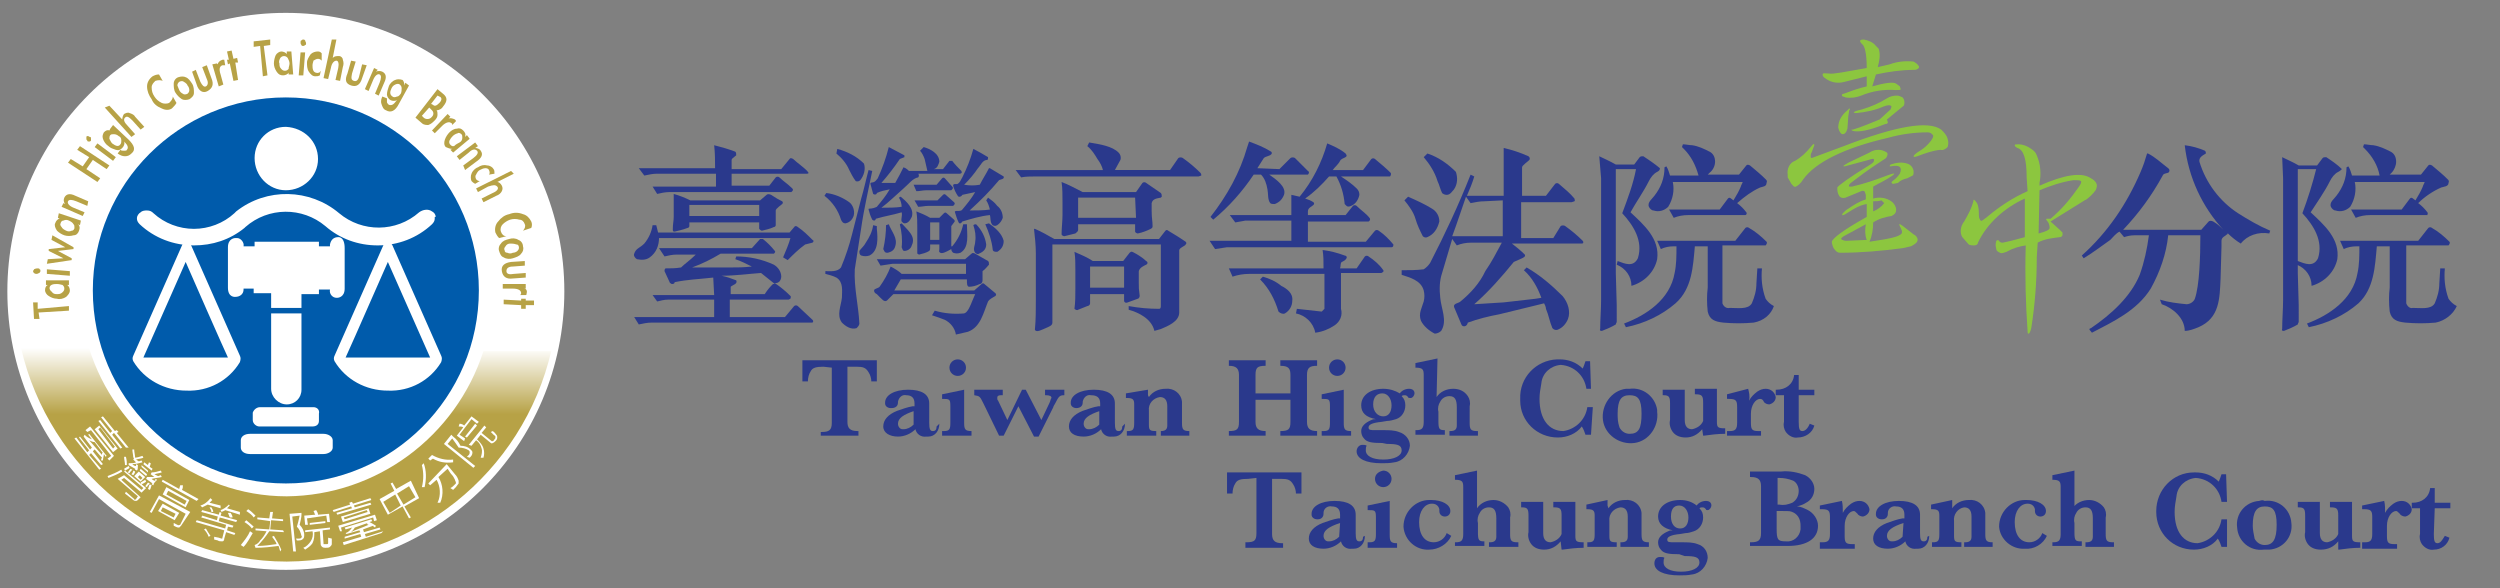 <?xml version="1.0" encoding="utf-8"?>
<!-- Generator: Adobe Illustrator 24.0.2, SVG Export Plug-In . SVG Version: 6.00 Build 0)  -->
<svg version="1.1" id="圖層_1" xmlns="http://www.w3.org/2000/svg" xmlns:xlink="http://www.w3.org/1999/xlink" x="0px" y="0px"
	 viewBox="0 0 272 64" style="enable-background:new 0 0 272 64;" xml:space="preserve">
<rect x="0" y="0" width="272" height="64" fill="#808080" stroke="none"/>
<style type="text/css">
	.st0{fill:#2A398C;}
	.st1{fill:#FFFFFF;}
	.st2{fill:url(#SVGID_1_);}
	.st3{fill:#005BAB;}
	.st4{fill:none;stroke:#FFFFFF;stroke-width:0.25;stroke-miterlimit:10;}
	.st5{fill:#B7A246;}
	.st6{fill:#8CC63F;}
</style>
<title>logo</title>
<path class="st0" d="M88.4,35.1H70.9c-0.5,0-0.9,0.1-1.4,0.2L69,34.5h8.7v-1.9h-5c-0.4,0-0.8,0.1-1.2,0.2L71,32.1h6.7l-0.1-1.9
	c-1.8,0.2-2.7,0.2-4.2,0.5c0,0.2-0.2,0.2-0.3,0.2c-0.1,0-0.1-0.1-0.2-0.1c-0.2-0.4-0.4-0.9-0.6-1.3c0-0.1,0-0.2,0.1-0.3
	c0.6,0,1.1,0,1.7-0.1c0.4-0.4,1-0.8,1.6-1.4h-2.1c-0.4,0-0.9,0.1-1.3,0.2L71.7,27h10.1l0.9-1c0.1,0,0.2,0,0.3,0
	c0.5,0.4,0.9,0.8,1.3,1.3c0.1,0.1,0,0.2-0.1,0.3l0,0h-5.8c-1,0.6-2,1.1-3.1,1.5h0.5h3.7c0.9,0,1.3,0,2.3-0.1
	c-0.6-0.3-1.2-0.6-1.8-0.8l0.1-0.3c1.4,0,2.8,0.3,4.1,0.9c0.5,0.3,0.8,0.8,0.8,1.3c0,0.2-0.1,0.5-0.3,0.6c-0.1,0.1-0.3,0.1-0.4,0.1
	c0.6,0.4,1.2,0.9,1.7,1.4c0.1,0.1,0,0.2,0,0.3l-0.2,0.1h-6.4v1.9h6l1-1.2c0.1-0.1,0.3-0.1,0.4,0l1.6,1.5
	C88.5,34.9,88.5,35,88.4,35.1L88.4,35.1z M88.4,26.4l-0.8,0.2c-0.7,0.5-1.3,1.1-1.9,1.7L85.2,28c0.3-0.7,0.6-1.4,0.8-2.1H71.7
	c0,0.8-0.3,1.6-1,2.1c-0.4,0.3-0.9,0.3-1.4,0.2c-0.2-0.1-0.4-0.4-0.3-0.6c0.2-0.6,0.6-0.6,1.1-1.1c0.5-0.6,0.8-1.3,0.9-2h0.4
	l0.2,0.8h14.3l0.6-0.7c0.1,0,0.2,0,0.3,0.1c0.6,0.4,1.1,0.9,1.6,1.4C88.6,26.2,88.5,26.3,88.4,26.4L88.4,26.4L88.4,26.4z M87.8,18.9
	h-8.2v1.3h4.1l0.7-0.9c0.1-0.1,0.3-0.1,0.4,0c0.4,0.4,0.9,0.7,1.4,1.2c0.1,0.1,0.1,0.2,0,0.3l-0.1,0.1H72.8c-0.4,0-0.9,0.1-1.3,0.2
	L71,20.3h6.9v-1.4h-6.4c-0.5,0-0.9,0.1-1.4,0.2l-0.6-0.8h8.3c0-0.9,0-1.6-0.1-2.5c0.8,0.2,1.5,0.4,2.3,0.7c0.1,0.1,0.1,0.2,0.1,0.4
	c-0.4,0.3-0.5,0.4-0.5,0.5v1H85l0.9-1.1c0.1-0.2,0.4,0,0.4,0c0.4,0.4,1.3,1,1.6,1.4C88,18.8,88,18.9,87.8,18.9L87.8,18.9z
	 M84.4,22.9c0,0.6,0,1.1,0,1.6c0,0.1-0.1,0.2-0.2,0.2c-0.4,0.2-0.9,0.3-1.3,0.4c-0.1,0-0.2-0.1-0.3-0.2l0,0v-0.7H75v0.4
	c0,0.1-0.1,0.2-0.2,0.2c-0.5,0.2-1,0.3-1.4,0.4c-0.1,0-0.2,0-0.2-0.2c0-0.7,0.1-0.9,0.1-1.4v-1.1c0-0.4,0-0.9,0-1.4
	c0.7,0.2,1.2,0.4,1.8,0.7h7.6l0.7-0.6c0.1-0.1,0.3-0.1,0.5,0c0.6,0.4,0.8,0.5,1.2,0.7c0.1,0.1,0.1,0.2,0,0.3S84.4,22.7,84.4,22.9
	L84.4,22.9z M82.6,22.3H75v1.2h7.6V22.3z M82.8,29.7C81.4,29.8,80,30,78.5,30c0.5,0.1,1.1,0.3,1.6,0.5c0.2,0.4-0.4,0.5-0.6,0.7V32
	h3.7c0.4-0.6,0.6-0.8,0.9-1.1h0.2L82.8,29.7z"/>
<path class="st0" d="M89.9,21c0.9,0.1,1.8,0.5,2.5,1c0.4,0.3,0.6,0.9,0.5,1.4c-0.1,0.4-0.4,0.8-0.9,0.9c-0.3,0-0.4-0.2-0.5-0.4
	c-0.3-1-0.9-1.9-1.8-2.6L89.9,21z M89.8,29.5c0.6,0,1.3,0.1,1.7-0.4c0.5-1.2,0.9-2.4,1.2-3.6l1-3.9c0.3-1,0.5-2,0.8-3.1l0.4,0.1
	c-0.4,2-0.9,4.1-1.2,6.2L93,29.3c-0.1,2,0.4,3.9,0.5,5.9c0,0.2-0.2,0.4-0.3,0.5c-0.6,0.2-1.2-0.2-1.6-0.6c-0.6-0.8-0.1-1.8,0-2.7
	c0-0.7,0.2-1.7-0.6-2.2c-0.4-0.2-0.8-0.3-1.2-0.4C89.8,29.8,89.8,29.5,89.8,29.5z M91.1,16.2c1.1,0.3,2.1,0.8,2.9,1.6
	c0.2,0.6,0,1.3-0.4,1.8c-0.1,0.1-0.3,0.2-0.5,0.1c-0.3-0.4-0.5-0.8-0.7-1.2c-0.3-0.7-0.8-1.3-1.4-1.8L91.1,16.2z M95.4,24.6
	c0,0.1,0,0.2,0,0.3c0.1,1,0.2,2.4-0.8,2.9c-0.3,0.1-0.6,0.1-0.9,0c-0.2-0.1-0.2-0.3-0.2-0.5c0.2-0.3,0.5-0.5,0.7-0.9
	c0.4-0.6,0.7-1.2,0.8-1.9L95.4,24.6z M100.5,16c0.7,0.2,1.7,0.7,1.7,1.6c-0.1,0.3-0.2,0.7-0.6,0.8h1l0.7-0.9c0.1,0,0.2,0,0.3,0
	c0.3,0.4,0.6,0.7,1,1.1c0.1,0.2,0,0.3-0.2,0.3h-4.5c0.1,0.1,0.1,0.3,0,0.4c-0.6,0.1-1,0.7-1.7,1.3s-1.5,1.4-2.3,2
	c0.8,0,1.5,0,2.2-0.1c0-0.3-0.1-0.7-0.3-1l0.2-0.1c0.6,0.5,1.5,1.3,1.2,2.2c-0.2,0.4-0.4,0.7-0.8,0.7c-0.1,0-0.2-0.1-0.3-0.2
	c-0.1-0.3,0.1-0.6,0-1c-1,0.3-1.8,0.4-2.8,0.7c-0.1,0.3-0.3,0.2-0.4,0.1c-0.2-0.4-0.3-0.7-0.4-1.1c0-0.1,0-0.1,0.1-0.1
	c0.3,0,0.6-0.1,0.8-0.2c0.5-0.6,1-1.2,1.4-1.9c-0.5,0.1-1,0.2-1.4,0.4c0,0.2-0.3,0.2-0.4,0.1L94.7,20c0-0.2,0.2-0.1,0.4-0.2
	c0.2-0.1,0.3-0.3,0.4-0.4c0.5-1.1,0.9-2.2,1.2-3.4c0.6,0.3,1.1,0.6,1.7,0.9c0,0.1,0,0.2,0,0.2c-0.2,0.1-0.3,0.1-0.5,0.2
	c-0.6,0.9-1.3,1.8-2,2.6c0.7,0,1,0,1.5,0c0.4-0.7,0.6-1.1,0.9-1.7c0.3,0.1,0.5,0.3,0.6,0.4h2c-0.1-0.4-0.2-0.9-0.3-1.3
	c-0.1-0.3-0.3-0.7-0.5-0.9L100.5,16z M101.7,33.8c1,0.3,2.1,0.4,3.2,0.3c0.4-0.1,0.7-0.9,0.9-1.4l0.3-0.7l-8.9,0l-0.7,0.7
	c-0.3,0.2-0.5-0.1-1.1-0.7c-0.2-0.1-0.3-0.2-0.3-0.4s0.4-0.2,0.6-0.4c0.5-0.7,0.9-1.4,1.2-2.2c0.4,0.2,0.9,0.5,1.2,0.8h7v-1.1h-8
	l-1.3,0.2l-0.4-0.7h9.6l0.7-0.6c0.1-0.1,0.2-0.1,0.4,0c0.5,0.3,0.9,0.5,1.4,0.8c0.1,0.1,0.1,0.2,0.1,0.4c-0.2,0.2-0.4,0.5-0.7,0.7v1
	c0,0.2-0.1,0.4-0.3,0.4c-0.4,0.2-0.8,0.3-1.2,0.3c-0.2-0.1-0.2-0.3-0.2-0.8H98l-0.7,1.2h8.7l0.8-0.7c0.1-0.1,0.2-0.1,0.3,0l1.2,1
	c0.1,0.1,0.1,0.2,0,0.3c-0.3,0.2-0.6,0.3-0.8,0.6c-0.5,1.2-0.8,2.8-2.2,3.3c-0.4,0.1-0.9,0.2-1.3,0.3c-0.1-0.7-0.6-1.3-1.2-1.6
	c-0.5-0.2-0.8-0.3-1.4-0.5L101.7,33.8z M96.7,24.4c0.3,0.8,1,1.5,0.7,2.4c-0.1,0.4-0.4,0.6-0.8,0.7c-0.2,0-0.3,0-0.4-0.2l-0.1-0.2
	c0.2-0.9,0.3-1.8,0.3-2.6L96.7,24.4z M98.1,24.3c0.6,0.7,1.6,1.4,1.1,2.4c-0.1,0.4-0.5,0.6-0.8,0.6c-0.2,0-0.2-0.2-0.3-0.4
	c0.1-0.8,0-1.7-0.2-2.5L98.1,24.3z M100.8,20.7c-0.4,0-0.7,0.1-1.1,0.1l-0.3-0.7h2.5l0.6-0.7c0.1-0.1,0.2-0.1,0.3,0l0.8,0.9
	c0.1,0.1,0.1,0.2,0,0.3l-0.1,0.1L100.8,20.7z M101,22.4c-0.4,0-0.7,0.1-1.1,0.1l-0.4-0.7h2.5l0.6-0.6c0.1-0.1,0.2-0.1,0.3,0l0,0
	l0.9,0.8c0.1,0.1,0.1,0.2,0,0.3l-0.1,0.1L101,22.4z M99.8,24.8c0-0.6,0-1.2-0.1-1.8c0.5,0.2,1,0.4,1.5,0.7h1l0.5-0.5
	c0.1-0.1,0.2-0.1,0.3,0l0.8,0.7c0.1,0.1,0.1,0.2,0,0.3l0,0l-0.3,0.4V26c0,0.3,0,0.6,0,0.8h0.1c0.6-0.7,1-1.5,1.2-2.4h0.4
	c0,1.1,0.3,2.5-0.7,3.1c-0.3,0.1-0.5,0.1-0.8,0c-0.1-0.1-0.2-0.2-0.2-0.4c-0.7,0.4-1,0.5-1.2,0.4s-0.1-0.2-0.1-0.4v-0.5h-1V27
	c0,0.1,0,0.2-0.1,0.3c-0.3,0.2-0.7,0.3-1.1,0.4c-0.1,0-0.1-0.1-0.2-0.1c0-0.5,0-1,0-1.5L99.8,24.8z M102.2,24.2h-1v1.9h1V24.2z
	 M107.5,21.5c0.4,0.3,0.7,0.5,1,0.9c0.4,0.3,0.6,0.8,0.6,1.3c-0.1,0.3-0.3,0.6-0.6,0.8c-0.2,0.1-0.3,0.1-0.5,0
	c-0.3-0.3-0.2-0.8-0.3-1.1c-1,0.1-2,0.4-3,0.7c-0.1,0.2-0.3,0.3-0.4,0.1c-0.2-0.4-0.3-0.8-0.4-1.1s0.6,0,0.8-0.3
	c0.5-0.6,1-1.2,1.4-1.9c-0.5,0.1-0.9,0.2-1.4,0.3c-0.1,0.2-0.4,0.3-0.5,0.1c-0.2-0.3-0.4-0.7-0.5-1.1c0-0.3,0.4-0.1,0.5-0.2
	c0.3-0.2,0.3-0.4,0.5-0.7c0.5-1,0.9-2,1.2-3.1c0.6,0.3,1.1,0.6,1.6,0.9c0,0.1,0,0.3-0.1,0.3l0,0c-0.5,0-0.7,0.6-1,0.9
	c-0.4,0.6-0.9,1.2-1.5,1.8c0.6,0.1,1.1,0.1,1.7,0c0.3-0.6,0.7-1.2,1-1.8h0.1c0.5,0.3,1,0.6,1.5,0.9c0.1,0.3-0.3,0.3-0.5,0.4
	c-1,1.2-2,2.2-3.1,3.2l-0.1,0.1c0.7,0,1.5,0,2.2-0.1c-0.1-0.4-0.2-0.7-0.4-1L107.5,21.5z M107.3,26.6c0,0.5-0.3,0.8-0.8,1
	c-0.1,0.1-0.3,0-0.4-0.1c-0.3-0.4,0-0.8,0-1.2c0.1-0.6,0-1.2-0.2-1.8c0.1-0.1,0.2-0.1,0.3-0.1C106.8,25,107.2,25.8,107.3,26.6
	L107.3,26.6z M107.6,24.3c0.7,0.5,1.4,1.1,1.6,1.9c0,0.5-0.2,0.9-0.7,1.2c-0.2,0-0.5,0-0.5-0.3c-0.1-0.9-0.4-1.8-0.8-2.7L107.6,24.3
	z"/>
<path class="st0" d="M130.4,19.2h-17.8c-0.5,0-1,0-1.5,0.1l-0.6-0.8h9.5c-0.1-0.4-0.3-0.8-0.6-1.2c-0.3-0.5-0.6-1-1.1-1.4l0.2-0.4
	c1.2,0.2,2.5,0.4,3.2,1.1c0.2,0.2,0.3,0.5,0.2,0.8c-0.2,0.4-0.4,0.7-0.6,1.1h6l0.9-1.3c0.1-0.1,0.4-0.1,0.5,0c0.7,0.5,1.3,1,1.9,1.6
	c0.1,0.1,0.1,0.2,0.1,0.3L130.4,19.2z M128.3,27.2V34c0,1-1.3,1.5-2,1.8l-0.7,0.2c-0.3-1.3-1.7-2-2.8-2.3v-0.4
	c1.1,0.2,2.2,0.3,3.3,0.3c0.2,0,0.2-0.2,0.2-0.4v-6.6h-11.8V33v2.1c0,0.3-0.3,0.4-0.5,0.5c-0.7,0.3-1.2,0.6-1.4,0.3v-0.1
	c0.1-1,0.1-2.1,0.1-3.2v-5c0-0.9-0.1-1.8-0.2-2.7h0.1c0.7,0.3,1.4,0.7,2.1,1.1h11.4l0.7-0.9c0.1-0.1,0.2-0.1,0.3,0
	c0.7,0.4,1.3,0.8,1.9,1.2c0.1,0.1,0.1,0.2,0,0.3C128.9,26.8,128.4,26.9,128.3,27.2z M125.3,22.1v0.8c0,0.9,0.1,1.1,0.1,1.7
	c0,0.1,0,0.2-0.2,0.3c-0.4,0.2-0.9,0.4-1.4,0.5c-0.1,0-0.3-0.1-0.3-0.2v-0.8h-6.2V25c0,0.2-0.2,0.3-0.3,0.4l-1.2,0.3
	c-0.1,0-0.3-0.1-0.3-0.2l0,0c0-0.7,0.1-1.4,0.1-2.1V22c0-0.8,0-1.5-0.1-2.2c0.8,0.3,1.5,0.7,2.3,1.1h5.8l0.7-1
	c0.1-0.1,0.3-0.1,0.4,0l1.6,1.1c0.1,0.1,0.1,0.3,0.1,0.4c0,0,0,0-0.1,0.1C125.7,21.6,125.4,21.7,125.3,22.1L125.3,22.1z M123.9,29.5
	v1.3c0,0.5,0,0.7,0.1,1.4c0,0.1-0.1,0.3-0.2,0.3l-1.1,0.4c-0.2,0.1-0.4,0-0.4-0.2V32h-3.7v1c0,0.2-0.2,0.3-0.3,0.3l-1,0.4
	c-0.1,0.1-0.3,0-0.4-0.1l0,0c0.1-0.7,0.1-1.5,0.1-2.2v-2c0-0.7,0-1.4-0.1-2c0.7,0.3,1.4,0.6,2,1h3.3l0.7-0.9c0.2-0.2,0.3-0.1,0.5,0
	s0.9,0.5,1.3,0.9c0.2,0.1,0.2,0.3,0,0.4S124,29.1,123.9,29.5L123.9,29.5z M123.5,21.5h-6.2v2.2h6.3L123.5,21.5z M122.3,29h-3.7v2.3
	h3.7V29z"/>
<path class="st0" d="M140.5,26.2V24h-5l-1.1,0.2l-0.6-0.8h6.7c0-1,0-1.5,0-2.2l0.9,0.2c1.4-1.7,2.4-3.7,3-5.8c0.7,0.3,1.4,0.6,2,1.1
	c0.4,0.5-0.4,0.4-0.6,0.8s-0.6,0.7-0.8,1h3.3l0.9-1.2c0.1-0.1,0.3-0.1,0.4,0c0.6,0.5,1.2,1,1.7,1.5c0.1,0.1,0,0.4-0.1,0.4h-0.4h-4.9
	c0.6,0.4,1.2,0.8,1.7,1.3c0.2,0.2,0.3,0.4,0.3,0.7c-0.1,0.5-0.4,1-0.9,1.2c-0.2,0.1-0.4,0.1-0.5,0l-0.2-0.2c-0.1-1.1-0.4-2.1-0.9-3
	h-0.8c-0.8,0.9-1.6,1.7-2.6,2.4c0.3,0.1,0.6,0.2,0.9,0.4c0.1,0.1,0.1,0.2,0,0.3c-0.2,0.2-0.6,0.3-0.6,0.7v0.4h4.1l0.8-1
	c0.1-0.1,0.3-0.1,0.4,0l0,0c0.5,0.5,1,0.8,1.4,1.3c0.1,0.1,0.1,0.3-0.1,0.4h-6.6v2.2h6.3l1-1.2c0.1-0.1,0.3-0.1,0.4,0
	c0.6,0.4,1.1,0.9,1.6,1.5c0,0.1,0,0.3-0.2,0.3h-17.9l-1.3,0.2l-0.6-0.9L140.5,26.2z M140.4,17.2c0.1-0.1,0.4-0.1,0.5,0l1.4,1.4
	c0.2,0.1,0.1,0.3,0,0.4h-0.1h-4.1c0.7,0.5,1.9,1.3,1.6,2.2c-0.2,0.5-0.5,0.8-1,1c-0.2,0-0.4,0-0.5-0.1c-0.3-0.4-0.2-1-0.3-1.5
	c-0.1-0.6-0.3-1.2-0.7-1.6h-0.8c-1.2,1.8-2.7,3.5-4.4,4.9l-0.3-0.3c1.8-2.3,3.2-4.8,4-7.6l0.2-0.6c0.8,0.3,1.6,0.6,2.4,1.1
	c0.1,0.1,0.1,0.2,0,0.3c-0.2,0.2-0.6,0.2-0.8,0.4l-0.7,1.1l2.4,0.1L140.4,17.2z M148.5,27.9c0.1-0.1,0.3-0.1,0.4,0
	c0.6,0.4,1.2,0.9,1.6,1.5c0.1,0.1,0,0.2-0.2,0.3h-4.4v3.9c0.2,0.7-0.1,1.4-0.7,1.8c-0.6,0.4-1.3,0.7-2.1,0.8
	c-0.2-1.1-1.1-1.9-2.1-2.1l0.1-0.5c0.9,0.1,1.8,0.2,2.7,0.3c0.1-0.1,0.2-0.2,0.3-0.3v-3.8h-8.2c-0.6,0-1.2,0.1-1.8,0.3l-0.4-0.9H144
	c0-0.9,0-1.3-0.1-2c0.8,0.1,1.6,0.3,2.4,0.6c0.1,0,0.3,0.1,0.2,0.3s-0.3,0.3-0.5,0.4s-0.1,0.4-0.2,0.7h1.8L148.5,27.9z M137.4,30.1
	c0.7,0.2,1.4,0.5,2,1c0.6,0.3,1.3,0.8,1.2,1.6c0,0.6-0.3,1.1-0.8,1.4c-0.2,0.1-0.5,0-0.7-0.2c-0.4-1.3-1-2.5-2-3.5L137.4,30.1z"/>
<path class="st0" d="M172.1,26.5h-7.6c0.5,0.4,0.9,0.7,1.4,1.2c0.1,0.2-0.1,0.3-0.3,0.4l-0.9,0.4c-1.3,1.6-2.7,3.2-4.3,4.6l3.2-0.2
	l3.5-0.4l0.6-0.1c-0.4-1.1-1-2.2-1.9-3l0.3-0.3c1.4,0.8,2.7,1.9,3.9,3.1c0.6,0.7,0.9,1.7,0.6,2.5c-0.2,0.5-0.6,1-1.2,1.2
	c-0.2,0-0.3,0-0.5-0.2c-0.3-0.7-0.4-1.4-0.7-2.1c0-0.2-0.1-0.4-0.2-0.6l-0.8,0.2l-4.1,1c-1.1,0.2-2.3,0.5-3.4,0.9
	c-0.1,0.5-0.6,0.5-0.7,0.2l-0.8-1.9c-0.1-0.4,0.5-0.4,0.7-0.6c1.1-0.9,2.1-2,2.7-3.3c0.7-1,1.2-2,1.8-3.1h-3.3
	c-0.6,0-1.1,0.1-1.6,0.3L158,26l-1.1,3.7c-0.3,0.9-0.3,1.8-0.2,2.7c0.1,1.2,0.8,2.5,0.1,3.6c-0.2,0.2-0.5,0.3-0.7,0.3
	c-0.6-0.3-1.2-0.8-1.5-1.4c-0.3-0.8,0.1-1.4,0.3-2.1c0.1-0.4,0.1-0.8,0-1.2c-0.3-1.1-1.5-1.4-2.4-1.7v-0.5c0.8,0,1.6,0,2.4-0.1
	c0.3-0.2,0.5-0.4,0.7-0.7c1.6-3.1,3.1-6.3,4.4-9.6l0.4,0.2c-0.2,0.7-0.5,1.4-0.8,2.1h4v-3.1v-2.1c0.9,0.2,1.8,0.5,2.7,0.9
	c0.1,0.1,0.2,0.2,0.1,0.4l0,0c-0.2,0.2-0.8,0.6-0.8,0.8v3.1h2.6l1-1.3c0.1-0.1,0.3-0.1,0.4,0c0.7,0.6,1.2,1,1.7,1.6
	c0,0.1,0.1,0.2,0,0.3L171,22h-5.5v3.9h3.5l0.8-1.3c0.1-0.1,0.4-0.1,0.5,0c0.7,0.5,1.3,1,1.9,1.6C172.3,26.3,172.3,26.5,172.1,26.5z
	 M155.3,25.8c-0.2,0.1-0.4,0-0.5-0.1c-0.3-0.6-0.6-1.2-0.8-1.9c-0.2-0.7-0.7-1.4-1.2-2l0.4-0.4c0.9,0.4,1.8,0.8,2.6,1.3
	c0.5,0.3,0.8,0.8,0.8,1.4C156.4,24.9,156,25.5,155.3,25.8z M158.2,20.6c-0.2,0.2-0.4,0.6-0.8,0.6c-0.2,0-0.4-0.1-0.5-0.2
	c-0.2-0.4-0.3-0.9-0.5-1.3c-0.3-1-0.9-1.9-1.5-2.6l0.4-0.4c1.2,0.4,2.2,1.1,3.1,2C158.6,19.3,158.6,20,158.2,20.6z M161.5,21.9
	c-0.5,0-1,0.1-1.5,0.2l-0.5-0.7c-0.5,1.4-0.9,2.7-1.5,4.3h5.5v-3.9L161.5,21.9z"/>
<path class="st0" d="M180.3,18.7c-0.4,0.2-0.7,0.6-0.9,1c-0.6,1.2-1.4,2.3-2,3.4c1.5,1.4,3.2,2.9,2.9,5.1c-0.3,1.4-1.4,2.5-2.8,2.9
	c0-1-0.6-1.9-1.6-2.3l0.1-0.4c0.8,0.3,1.7,0.7,2.2-0.3c0.6-1.9-0.5-3.6-1.7-4.9c0.6-1.6,1.2-3.2,1.5-4.8h-2.2v11.3l0.1,3.5V35
	c0,0.1-0.1,0.2-0.1,0.3c-0.5,0.3-1,0.5-1.5,0.7c-0.1,0-0.3,0-0.2-0.2c0-1,0.1-2.1,0.1-3.2V29v-9.6L174,17c0.6,0.3,1.1,0.5,1.8,0.9h2
	l0.6-0.8c0.1-0.1,0.2-0.1,0.4-0.1c0.6,0.4,1.2,0.8,1.8,1.3C180.6,18.5,180.5,18.6,180.3,18.7L180.3,18.7z M190.8,35.1
	c-1.1,0.1-2.2,0.1-3.3,0c-0.9-0.1-1.5-0.3-1.7-1.2c-0.1-0.9-0.1-1.8,0-2.6v-4.5h-1.4c-0.2,2.2-0.3,4.6-2.1,6.2
	c-1.5,1.3-3.4,2.2-5.4,2.6l-0.2-0.4c2.4-0.9,5-2.6,5.5-5.5c0.2-0.9,0.2-1.9,0.2-2.9h-0.3c-0.5,0-1,0.1-1.4,0.3l-0.4-0.9h8.5l1.1-1.4
	c0.1-0.1,0.3-0.1,0.4,0c0.7,0.4,1.3,0.9,1.9,1.5c0.1,0.1,0,0.3-0.1,0.4H192h-4.6V33c0.1,0.3,0.4,0.6,0.8,0.5c0.9,0,2,0.2,2.4-0.5
	c0.3-0.7,0.5-1.4,0.5-2.2l0.1-1.6h0.5c-0.1,1.1,0,2.2,0.4,3.3c0.2,0.3,0.5,0.6,0.9,0.8C192.7,34.2,191.9,34.9,190.8,35.1z
	 M191.5,20.4c-0.9,0.4-1.7,1-2.5,1.7c0.4,0.3,0.7,0.6,1,1c0.1,0.1,0,0.3-0.1,0.3h-6.2c-0.6,0-1.1,0.1-1.6,0.3l-0.5-0.9h5.5l0.9-1.2
	c0.2-0.2,0.3,0,0.6,0.2c0.3-0.5,0.6-1,0.8-1.5c0-0.1,0.2-0.4,0.2-0.5H182c0.2,0.9,0,1.9-0.5,2.7c-0.4,0.4-1,0.6-1.6,0.4
	c-0.2,0-0.4-0.2-0.5-0.4c-0.2-0.5,0.4-0.9,0.6-1.2c0.7-0.9,1.1-1.9,1.1-3.1l0.2-0.1c0.2,0.3,0.3,0.7,0.4,1h3.1
	c-0.3-1.1-0.8-2.1-1.6-2.9L183,16l0.1-0.3c0.3,0,0.7,0.1,1,0.1c0.7,0.1,1.3,0.4,1.9,0.7c0.4,0.2,0.6,0.6,0.6,1.1
	c0,0.4-0.2,0.9-0.6,1.2l-0.2,0.2h3.4l0.8-1c0.1-0.1,0.2-0.1,0.4,0c0.6,0.5,1.2,1,1.7,1.5c0.1,0.1,0.2,0.2,0.1,0.4
	C192.2,20.3,191.8,20.3,191.5,20.4z"/>
<path class="st0" d="M235,32.6c1,0.3,1.9,0.4,2.9,0.5c0.4,0,0.8-0.3,0.9-0.6c0.5-1.4,0.6-4.6,0.6-6.9h-3.5c-0.2,2-0.9,4-1.9,5.8
	c-1.5,2.4-4.1,3.6-6.4,4.8c-0.1-0.2-0.5-0.4-0.1-0.5c2.2-1.5,4.3-3.4,5.3-5.8c0.5-1.4,0.8-2.8,1-4.3h-1.6c-0.4,0-0.8,0.1-1.1,0.2
	l-0.5-0.6c-0.4,0.2-0.7,0.6-1,0.9c-1,0.7-1.9,1.4-2.9,2l-0.2-0.3c2.8-2.5,4.9-5.6,6.4-9.1c0.3-0.7,0.5-1.3,0.7-2h0.1
	c0.8,0.4,1.4,1,2.2,1.6c0.1,0.1,0.2,0.2,0.1,0.4s-0.6,0.1-0.7,0.4c-1.2,2.2-2.6,4.1-4.3,5.9h8.5l0.8-0.9c0.1-0.1,0.3-0.1,0.5,0l0,0
	c0.5,0.3,0.7,0.5,1.1,0.9c-2.3-2.5-3.8-5.7-4.2-9.2c0.8,0.1,1.5,0.3,2.2,0.6c0.1,0.1,0.1,0.2,0.1,0.3c-0.3,0.2-0.8,0.4-0.7,0.9
	c0.7,2.3,2.2,4.3,4.2,5.6c1.1,0.7,2.3,1.4,3.5,1.9l-0.1,0.3c-1.2-0.2-2.4,0.2-3.1,1.1c-0.5-0.3-1-0.7-1.4-1.1c-0.1,0,0,0.1-0.1,0.1
	c-0.2,0.2-0.6,0.3-0.6,0.7v0.6l-0.1,3.5c-0.1,2.2-0.1,4.3-2.4,5.3c-0.5,0.2-1,0.4-1.5,0.4c0-1.4-1.3-2.5-2.5-2.9L235,32.6z"/>
<path class="st0" d="M254.4,18.7c-0.4,0.2-0.7,0.6-0.9,1c-0.6,1.2-1.4,2.3-2.1,3.4c1.5,1.4,3.2,2.9,2.9,5.1
	c-0.3,1.4-1.4,2.5-2.8,2.9c0-1-0.6-1.9-1.6-2.3l0.1-0.4c0.8,0.3,1.7,0.7,2.2-0.3c0.6-1.9-0.5-3.6-1.7-4.9c0.6-1.6,1.1-3.2,1.5-4.8
	h-2v11.3l0.1,3.5V35c0,0.1-0.1,0.2-0.1,0.3c-0.5,0.3-1,0.5-1.5,0.7c-0.1,0-0.3,0-0.2-0.2c0-1,0.1-2.1,0.1-3.2V29v-9.6l-0.1-2.3
	c0.6,0.3,1.1,0.5,1.8,0.9h2l0.6-0.8c0.1-0.1,0.2-0.1,0.4-0.1c0.6,0.4,1.2,0.8,1.7,1.3C254.7,18.5,254.6,18.6,254.4,18.7
	C254.5,18.7,254.4,18.7,254.4,18.7z M265,35.1c-1.1,0.1-2.2,0.1-3.3,0c-0.9-0.1-1.5-0.3-1.7-1.2c-0.1-0.9-0.1-1.8,0-2.6v-4.5h-1.4
	c-0.2,2.2-0.3,4.6-2,6.2c-1.5,1.3-3.4,2.2-5.4,2.6l-0.2-0.4c2.4-0.9,5-2.6,5.5-5.5c0.2-0.9,0.2-1.9,0.2-2.9h-0.3
	c-0.5,0-1,0.1-1.4,0.3l-0.4-0.9h8.5l1.1-1.4c0.1-0.1,0.3-0.1,0.4,0c0.7,0.4,1.3,0.9,1.9,1.5c0.1,0.1,0,0.3-0.1,0.4h-0.1h-4.5V33
	c0.1,0.3,0.4,0.6,0.7,0.5c0.9,0,2,0.2,2.4-0.5c0.3-0.7,0.5-1.4,0.5-2.2l0.1-1.6h0.5c-0.1,1.1,0,2.2,0.4,3.3c0.2,0.3,0.5,0.6,0.9,0.8
	C266.9,34.2,266,34.9,265,35.1z M265.6,20.4c-0.9,0.4-1.8,1-2.5,1.7c0.4,0.3,0.7,0.6,1,1c0.1,0.1,0,0.2,0,0.3l0,0h-6.2
	c-0.6,0-1.1,0.1-1.6,0.3l-0.5-0.9h5.5l0.9-1.2c0.2-0.2,0.3,0,0.6,0.2c0.3-0.5,0.6-1,0.8-1.5c0-0.1,0.2-0.4,0.2-0.5h-7.6
	c0.2,0.9,0,1.9-0.5,2.7c-0.4,0.4-1,0.6-1.6,0.4c-0.2,0-0.4-0.2-0.5-0.4c-0.2-0.5,0.4-0.9,0.6-1.2c0.7-0.9,1.1-1.9,1.1-3.1l0.2-0.1
	c0.2,0.3,0.3,0.7,0.4,1h3c-0.2-1.1-0.8-2.1-1.6-2.9l-0.2-0.2l0.1-0.3c0.3,0,0.7,0.1,1,0.1c0.7,0.1,1.3,0.4,1.9,0.7
	c0.4,0.2,0.6,0.6,0.6,1.1c0,0.4-0.2,0.9-0.5,1.2L260,19h3.4l0.8-1c0.1-0.1,0.2-0.1,0.4,0c0.6,0.5,1.2,1,1.7,1.5
	c0.1,0.1,0.2,0.2,0.1,0.4C266.4,20.3,265.9,20.3,265.6,20.4z"/>
<path class="st0" d="M89.6,39.9c-0.8,0-1.2,0.1-1.4,0.5c-0.2,0.3-0.3,0.7-0.3,1.1h-0.6v-2.3h8.1v2.3h-0.6c0-0.3-0.1-0.7-0.3-1
	c-0.3-0.5-0.6-0.6-1.3-0.6h-1v6c0,0.7,0.3,1,1.1,1h0.1v0.5h-4.1V47h0.1c0.8,0,1.1-0.2,1.1-1v-6L89.6,39.9z"/>
<path class="st0" d="M102.2,46.1L102.2,46.1c0,0.8-0.5,1.4-1.2,1.4c-0.1,0-0.1,0-0.2,0c-0.6,0.1-1.1-0.3-1.2-0.8
	c-0.5,0.5-1.2,0.8-1.9,0.8c-0.9,0-1.6-0.4-1.6-1.1s0.5-1.3,1.5-1.7c0.6-0.2,1.1-0.4,1.7-0.5h0.2v-0.3c0-0.6-0.3-0.9-0.9-0.9
	c-0.4-0.1-0.8,0.2-0.9,0.7v0.1c0,0.4-0.3,0.6-0.7,0.6c0,0,0,0-0.1,0c-0.3,0-0.6-0.2-0.6-0.5v-0.1c0-0.8,1-1.4,2.5-1.4
	s2.3,0.5,2.3,1.5V46c0,0.7,0.1,0.9,0.4,0.9s0.4-0.2,0.4-0.5L102.2,46.1z M99.5,44.7c-1.2,0.4-1.8,0.8-1.8,1.4c0,0.3,0.2,0.6,0.5,0.6
	h0.1c0.4,0,0.8-0.2,1.1-0.5v-1.5H99.5z"/>
<path class="st0" d="M104.9,46c0,0.7,0.1,0.9,0.8,0.9l0,0v0.5h-3.2v-0.5h0.2c0.6,0,0.7-0.2,0.7-0.9v-1.8c0-0.8-0.1-0.8-0.9-0.8v-0.5
	l2.4-0.5V46z M104.2,39.1c0.5,0,0.9,0.4,0.9,0.9s-0.4,0.9-0.9,0.9s-0.9-0.4-0.9-0.9l0,0C103.3,39.5,103.7,39.1,104.2,39.1
	L104.2,39.1z"/>
<path class="st0" d="M107,43.9c-0.4-0.8-0.4-0.8-1-0.9v-0.6h3.1V43h-0.2c-0.3,0-0.4,0.1-0.4,0.3c0,0.1,0,0.2,0.1,0.3l1,2.1l1.6-3.3
	h0.4l1.7,3.3l0.9-1.9c0.1-0.2,0.1-0.4,0.2-0.5c0-0.2-0.2-0.3-0.6-0.3h-0.1v-0.6h2.1V43l0,0c-0.5,0-0.6,0.1-1,0.9
	c-0.1,0.2-0.2,0.3-0.2,0.4l-1.6,3.2h-0.5l-1.7-3.3l-1.6,3.2h-0.5L107,43.9z"/>
<path class="st0" d="M122.4,46.1L122.4,46.1c0,0.8-0.5,1.4-1.2,1.4c-0.1,0-0.1,0-0.2,0c-0.6,0.1-1.1-0.3-1.2-0.8
	c-0.5,0.5-1.2,0.8-1.9,0.8c-1,0-1.6-0.4-1.6-1.1s0.5-1.3,1.5-1.7c0.6-0.2,1.1-0.4,1.7-0.5h0.2v-0.3c0-0.6-0.3-0.9-1-0.9
	c-0.4-0.1-0.8,0.2-0.9,0.7v0.1c0,0.4-0.3,0.6-0.7,0.6l0,0c-0.3,0-0.6-0.2-0.6-0.5v-0.1c0-0.8,1-1.4,2.5-1.4s2.3,0.5,2.3,1.5V46
	c0,0.7,0.1,0.9,0.4,0.9s0.4-0.2,0.4-0.5L122.4,46.1z M119.7,44.7c-1.2,0.4-1.8,0.8-1.8,1.4c0,0.3,0.2,0.6,0.5,0.6h0.1
	c0.4,0,0.8-0.2,1.1-0.5v-1.5H119.7z"/>
<path class="st0" d="M125,43.2c0.4-0.6,1.1-0.9,1.8-0.9c0.9-0.1,1.7,0.5,1.8,1.4c0,0.1,0,0.2,0,0.3v2c0,0.7,0.1,0.9,0.8,0.9l0,0v0.5
	h-3.1v-0.5l0,0c0.5,0,0.7-0.2,0.7-0.6V46v-1.8c0-0.7-0.3-1-0.8-1c-0.7,0.1-1.3,0.7-1.2,1.5l0,0v1.5c0,0.6,0.1,0.7,0.8,0.7v0.5h-3.2
	v-0.5h0.1c0.6,0,0.7-0.2,0.7-0.9v-2c0-0.5-0.1-0.7-0.8-0.7h-0.1v-0.5l2.4-0.4c0,0.2,0,0.4,0,0.6L125,43.2L125,43.2z"/>
<path class="st0" d="M136.6,45.9c0,0.7,0.3,1,1.1,1l0,0v0.5h-4v-0.5l0,0c0.9,0,1.1-0.2,1.1-1v-5.1c0-0.7-0.3-1-1.1-1l0,0v-0.6h4v0.6
	l0,0c-0.9,0-1.1,0.2-1.1,1v2h3.8v-2c0-0.7-0.2-1-1.1-1l0,0v-0.6h4v0.6l0,0c-0.8,0-1.1,0.2-1.1,1v5.1c0,0.7,0.3,1,1.1,1l0,0v0.5h-4
	v-0.5l0,0c0.9,0,1.1-0.2,1.1-1v-2.4h-3.8V45.9z"/>
<path class="st0" d="M146.2,46c0,0.7,0.1,0.9,0.8,0.9l0,0v0.5h-3.2v-0.5h0.2c0.6,0,0.7-0.2,0.7-0.9v-1.8c0-0.8-0.1-0.8-0.9-0.8v-0.5
	l2.4-0.5V46z M145.5,39.1c0.5,0,0.9,0.4,0.9,0.9s-0.4,0.9-0.9,0.9s-0.9-0.4-0.9-0.9l0,0C144.6,39.5,145,39.1,145.5,39.1L145.5,39.1z
	"/>
<path class="st0" d="M150.4,48.2c-1.2,0-1.7-0.1-2-0.5c-0.2-0.2-0.3-0.5-0.3-0.8c0-0.5,0.4-0.9,1.1-1.2c0.2-0.1,0.3-0.1,0.5-0.1l0,0
	c-1.1-0.2-1.6-0.7-1.6-1.5c0-1.1,1-1.8,2.4-1.8c0.7,0,1.3,0.2,1.8,0.5c0.2-0.3,0.6-0.5,1-0.5s0.6,0.2,0.6,0.5c0,0.2-0.2,0.5-0.4,0.5
	c0,0,0,0-0.1,0s-0.2,0-0.2-0.1l-0.1-0.1c-0.1-0.1-0.2-0.1-0.3-0.1s-0.2,0-0.3,0.1c0.3,0.3,0.4,0.6,0.4,1c0,0.7-0.4,1.3-1,1.5
	c-0.3,0.1-0.7,0.2-1,0.2l-0.6,0.1c-1,0.1-1.4,0.3-1.4,0.6s0.2,0.3,0.8,0.3h0.8c0.6,0,1.2,0,1.7,0.2c0.7,0.2,1.2,0.8,1.2,1.5
	c-0.1,0.9-0.8,1.7-1.7,1.8c-0.5,0.1-0.9,0.1-1.4,0.1c-1.7,0-2.7-0.5-2.7-1.3c0-0.4,0.3-0.7,0.6-0.7c0,0,0,0,0.1,0s0.3,0,0.4,0.1
	c-0.1,0.1-0.1,0.3-0.1,0.5c0,0.6,0.7,1,1.9,1s2-0.4,2-1s-0.5-0.7-1.6-0.7L150.4,48.2z M150.5,45.3c0.6,0,0.9-0.5,0.9-1.2
	s-0.4-1.3-1-1.3s-1,0.4-1,1.2S149.9,45.3,150.5,45.3z"/>
<path class="st0" d="M156.3,43.2c0.4-0.6,1.1-0.9,1.8-0.9c0.6,0,1.2,0.2,1.6,0.8c0.2,0.3,0.3,0.7,0.2,1.1V46c0,0.7,0.1,0.9,0.8,0.9
	h0.1v0.5h-3.1v-0.5h0.1c0.5,0,0.7-0.2,0.7-0.6v-2c0-0.8-0.2-1.2-0.8-1.2c-0.4,0-0.8,0.2-1,0.6c-0.2,0.3-0.3,0.7-0.2,1.1v1
	c0,0.9,0.1,1,0.7,1l0,0v0.5H154v-0.5h0.1c0.6,0,0.8-0.2,0.8-0.9v-5.1c0-0.6-0.1-0.8-0.9-0.8v-0.5l2.4-0.5L156.3,43.2z"/>
<path class="st0" d="M173.1,47.3h-0.6c-0.1-0.3-0.2-0.6-0.4-0.9c-0.6,0.8-1.6,1.2-2.6,1.2c-2.3,0-4.1-1.8-4.1-4c0-0.1,0-0.1,0-0.2
	c-0.1-2.3,1.7-4.2,4-4.3c0.1,0,0.2,0,0.3,0c0.9,0,1.8,0.3,2.5,1c0.1-0.2,0.2-0.5,0.3-0.8h0.5l0.1,3h-0.5c-0.2-1.4-1.3-2.5-2.8-2.6
	c-1.1,0.1-2,0.9-2.1,2c-0.1,0.6-0.2,1.1-0.2,1.7c0,2.2,1,3.5,2.6,3.5c1.3-0.2,2.4-1.2,2.6-2.6h0.6L173.1,47.3z"/>
<path class="st0" d="M177.3,42.3c1.5-0.2,2.8,0.9,3,2.3c0,0.1,0,0.2,0,0.2c0.2,1.6-0.9,3.2-2.5,3.4s-3.2-0.9-3.4-2.5
	s0.9-3.2,2.5-3.4C177,42.3,177.1,42.3,177.3,42.3z M176.2,46.5c0.2,0.4,0.6,0.7,1.1,0.7c1,0,1.3-0.6,1.3-2.2s-0.4-2-1.3-2
	s-1.3,0.5-1.3,2C176,45.5,176,45.9,176.2,46.5L176.2,46.5z"/>
<path class="st0" d="M185.2,46.7c-0.5,0.6-1.1,0.9-1.8,0.9c-0.6,0-1.1-0.2-1.4-0.6c-0.3-0.4-0.4-0.9-0.3-1.3v-1.8
	c0-0.7-0.1-0.9-0.7-0.9h-0.1v-0.6h2.4v3.3c0,0.7,0.3,1,0.8,1c0.5-0.1,1-0.4,1.2-0.9v-2c0-0.7-0.1-0.9-0.8-0.9h-0.1v-0.6h2.4v3.6
	c0,0.6,0.1,0.7,0.9,0.7v0.6c-0.8,0-1.6,0.1-2.3,0.2h-0.1L185.2,46.7L185.2,46.7z"/>
<path class="st0" d="M190.2,42.3c0.1,0.4,0.2,0.8,0.1,1.3l0,0c0.2-0.4,0.5-0.7,0.9-1c0.3-0.2,0.6-0.3,0.9-0.3c0.6,0,1,0.4,1.1,0.9
	l0,0c0,0.4-0.3,0.7-0.7,0.8l0,0c-0.2,0-0.5-0.1-0.6-0.3s-0.2-0.3-0.4-0.3c-0.5,0-1,0.7-1,1.6v1c0,0.7,0.1,0.9,0.8,0.9h0.3v0.5h-3.7
	v-0.5h0.3c0.6,0,0.8-0.2,0.8-0.9v-1.7c0-0.7-0.1-0.9-0.9-0.9h-0.2v-0.5L190.2,42.3z"/>
<path class="st0" d="M195.7,45.9c0,0.8,0.1,1,0.4,1s0.6-0.3,0.8-0.8l0.5,0.2c-0.2,0.8-1,1.3-1.8,1.3c-0.5,0.1-1-0.2-1.3-0.6
	c-0.2-0.3-0.3-0.7-0.2-1.1V43h-0.9v-0.6h0.1c1,0,1.8-0.6,1.9-1.6h0.5v1.6h1.7V43h-1.7V45.9z"/>
<circle class="st1" cx="31.1" cy="31.7" r="30.3"/>
<linearGradient id="SVGID_1_" gradientUnits="userSpaceOnUse" x1="33.51" y1="27.35" x2="33.51" y2="4.1" gradientTransform="matrix(1 0 0 1 -2.36 33.75)">
	<stop  offset="0.69" style="stop-color:#B7A246"/>
	<stop  offset="1" style="stop-color:#FFFFFF"/>
</linearGradient>
<path class="st2" d="M60,38.1c-3.1,13.4-15,22.9-28.8,23c-14,0-25.9-10.2-28.9-23.2h7.4c2.8,9,11.5,16.1,21.5,16.1
	c9.8-0.1,18.4-6.5,21.4-15.8H60V38.1z"/>
<path class="st3" d="M52.1,31.6c0,11.6-9.4,21-21,21s-21-9.4-21-21s9.4-21,21-21S52.1,20,52.1,31.6L52.1,31.6z"/>
<path class="st1" d="M32.8,34.1h-3.3v8.2c0,0.9,0.8,1.7,1.7,1.7s1.6-0.7,1.6-1.6l0,0V34.1z"/>
<path class="st1" d="M34.1,44.3h-5.8c-0.4,0-0.7,0.3-0.8,0.6l0,0v0.8c0,0.4,0.4,0.7,0.7,0.7l0,0H34c0.4,0,0.7-0.2,0.7-0.6l0,0V45
	C34.8,44.6,34.5,44.3,34.1,44.3L34.1,44.3z"/>
<path class="st1" d="M35.2,47.2h-8c-0.6,0-1,0.3-1,0.7v0.8c0,0.4,0.4,0.7,1,0.7h8c0.5,0,1-0.3,1-0.7v-0.8
	C36.2,47.5,35.7,47.2,35.2,47.2z"/>
<path class="st1" d="M47.4,23.6c0-0.3-0.2-0.5-0.4-0.6c-0.4-0.3-1-0.2-1.4,0.1c-2.5,2.2-6.2,2.2-8.7,0.1c-3.2-2.7-7.9-2.8-11.2-0.2
	l0,0l-0.2,0.2l0,0c-1.2,1.1-2.8,1.7-4.4,1.7s-3.2-0.6-4.4-1.7c-0.2-0.2-0.4-0.3-0.7-0.3c-0.2,0-0.5,0-0.7,0.2
	c-0.2,0.1-0.4,0.4-0.4,0.6v0.1c0,0.2,0.1,0.4,0.3,0.6c1.6,1.5,3.7,2.3,5.9,2.3c2,0,3.9-0.6,5.5-1.9l0,0l0,0l0.1-0.1
	c2.5-2.2,6.2-2.2,8.7-0.1c1.6,1.4,3.6,2.1,5.7,2.1c2.2,0,4.3-0.8,5.9-2.3c0.2-0.2,0.3-0.4,0.3-0.6v-0.2H47.4z M47.4,23.6L47.4,23.6
	L47.4,23.6z"/>
<path class="st1" d="M34.6,17.3c0,1.9-1.6,3.4-3.5,3.4c-1.9,0-3.4-1.6-3.4-3.5s1.5-3.4,3.4-3.4C33.1,13.9,34.6,15.4,34.6,17.3z"/>
<path class="st1" d="M26.1,38.7l-5.3-12c-0.1-0.2-0.3-0.4-0.5-0.4s-0.4,0.1-0.5,0.4l0,0l-5.3,12c-0.1,0.2-0.1,0.4,0,0.6
	c1.2,2,3.4,3.2,5.8,3.2c2.4,0.1,4.6-1.1,5.8-3.1C26.2,39.1,26.2,38.9,26.1,38.7z M20.2,28.5c0.3,0.7,4.3,9.8,4.6,10.4h-9.2l3.1-7
	L20.2,28.5z"/>
<path class="st1" d="M48,38.7l-5.3-12c-0.1-0.2-0.3-0.4-0.5-0.4s-0.4,0.1-0.5,0.4l0,0l-5.3,12c-0.1,0.2-0.1,0.4,0,0.6
	c1.2,2,3.4,3.2,5.8,3.2c2.4,0.1,4.6-1.1,5.8-3.1C48.1,39.1,48.1,38.9,48,38.7z M42.2,28.5l4.6,10.4h-9.2c0.2-0.4,2-4.5,2-4.5
	S41.9,29.2,42.2,28.5z"/>
<path class="st1" d="M36.8,25.8c-0.5,0-0.8,0.3-0.9,0.8c0,0.1,0,0.1,0,0.2h-1.2v-0.5h-7v0.5h-1.2c0.1-0.4-0.3-0.9-0.7-0.9
	c-0.1,0-0.1,0-0.2,0c0,0-0.8,0-0.8,1v4.4c0,1.1,0.8,1,0.8,1c0.5,0,0.9-0.3,0.9-0.8v-0.1h1.1v0.5h1.9v1.6h3.3V32h1.9v-0.5h1.2
	c-0.1,0.5,0.3,0.9,0.7,0.9h0.1c0,0,0.8,0,0.8-1V27C37.5,25.7,36.8,25.8,36.8,25.8z"/>
<path class="st4" d="M133.9,42.2"/>
<path class="st1" d="M10.8,51.1l-2.7-3.4l0.2-0.1l1.2,1.6L9.7,49l-1.1-1.4l0.1-0.1l1.1,1.4l0.2-0.2l-0.9-1.2l0.1-0.2
	c0.2,0.2,0.5,0.4,0.8,0.5l-0.4-0.5l0.1-0.1l1.9,2.4l-0.1,0.1l-0.2-0.3c0,0.2-0.1,0.5-0.1,0.7l-0.2,0c0-0.1,0-0.2,0.1-0.3
	c-0.4-0.4-0.6-0.7-0.8-0.9l-0.2,0.2l1.1,1.4L11,50.6l-1.1-1.3l-0.2,0.2L11,51L10.8,51.1z M11.9,50.1l-0.2-0.2l0.4-0.3l-2.2-2.8
	L9.5,47l-0.2-0.2l0.5-0.4l2.6,3.2L11.9,50.1z M11.1,49.5c0-0.1,0-0.2,0-0.2h0.1l-0.9-1.2c-0.2,0-0.4-0.1-0.6-0.2L11.1,49.5z
	 M12.3,49.2l-2-2.5l0.5-0.4l2,2.5L12.3,49.2z M12.3,48.8l0.2-0.2l-1.6-2.1l-0.2,0.2L12.3,48.8z M13.7,48.7l-1.3-1.6l-0.2,0.2
	l1.1,1.4l-0.2,0.1l-2.4-3l0.2-0.1l1.1,1.4l0.2-0.2L11,45.4l0.2-0.1l1.3,1.6l0.2-0.1l0.2,0.2l-0.2,0.1l1.3,1.6H13.7z"/>
<path class="st1" d="M13.3,51.3c-0.5,0.3-1,0.5-1.5,0.7l-0.1-0.2c0.5-0.2,1-0.4,1.5-0.7L13.3,51.3z M15.3,54.1L15,54.4
	c-0.1,0.1-0.2,0.1-0.2,0.1c-0.1,0-0.2,0-0.3-0.1l-0.9-0.7l0.1-0.2l0.9,0.8c0,0.1,0.1,0.1,0.2,0l0,0L15,54l-2.2-1.9l0.7-0.4l1.9,1.6
	l0.2-0.2l-2.1-1.8l0.1-0.1l2.3,1.9l-0.5,0.5L13.5,52l-0.3,0.2L15.3,54.1z M13.8,50.6h-0.2c0-0.3-0.1-0.6-0.1-0.9h0.2
	C13.8,50.1,13.8,50.3,13.8,50.6z M14.1,50.9c-0.1,0.1-0.3,0.2-0.5,0.3L13.5,51c0.2-0.1,0.3-0.2,0.5-0.3L14.1,50.9z M14.1,51.5
	l-0.2-0.1c0.1-0.1,0.2-0.3,0.3-0.4l0.2,0.1C14.2,51.3,14.1,51.4,14.1,51.5L14.1,51.5z M14.9,51.2l-0.2-0.1V51
	c-0.2-0.1-0.5-0.3-0.7-0.4v-0.2c0.4,0,0.6,0,0.8-0.1L14.5,50l0.1-0.2c0.3,0,0.6-0.1,0.9-0.2l0.1,0.2c-0.2,0.1-0.5,0.1-0.8,0.2
	l0.3,0.2l0.3-0.1l0.1,0.2c-0.4,0.1-0.7,0.2-1.1,0.2c0.1,0.1,0.2,0.2,0.4,0.2c0,0,0-0.1,0-0.2l0.2,0.1C15,50.9,15,51.1,14.9,51.2
	L14.9,51.2z M14.7,49.8h-0.2c0-0.3-0.1-0.6-0.1-0.9h0.2C14.6,49.2,14.7,49.5,14.7,49.8L14.7,49.8z M14.5,51.7l-0.2-0.1
	c0.1-0.1,0.2-0.3,0.2-0.4l0.2,0.1C14.7,51.4,14.6,51.6,14.5,51.7z M15.3,52.4l-0.7-0.6l0.5-0.5l0.7,0.6L15.3,52.4z M15.3,52.2
	l0.2-0.2l-0.3-0.3L15,51.9L15.3,52.2z M15.9,51.8l-0.7-0.6l0.1-0.2l0.7,0.6L15.9,51.8z M15.9,52.4c-0.1,0.1-0.3,0.2-0.5,0.3
	l-0.1-0.2c0.2-0.1,0.3-0.2,0.5-0.3L15.9,52.4z M16.1,51.4l-0.7-0.6v-0.2l0.7,0.6V51.4z M16.5,51.2l-0.9-0.7l0.1-0.2l0.4,0.3
	c0-0.1,0.1-0.2,0.1-0.3l0.2,0.1c0,0.1-0.1,0.3-0.1,0.4l0.3,0.2L16.5,51.2z M16,53l-0.2-0.1c0.1-0.1,0.2-0.3,0.3-0.4l0.2,0.1
	C16.1,52.8,16,52.9,16,53L16,53z M16.7,52.8l-0.2-0.1c0,0,0-0.1,0.1-0.1l-0.7-0.5l0.1-0.2c0.3,0,0.5,0,0.8,0l-0.4-0.3l0.1-0.2
	c0.3,0,0.7-0.1,1-0.2l0.1,0.2c-0.3,0.1-0.5,0.1-0.8,0.2l0.4,0.2l0.3-0.1l0.1,0.2c-0.4,0.1-0.7,0.1-1.1,0.2c0.1,0.1,0.2,0.2,0.4,0.2
	c0,0,0-0.1,0-0.2l0.2,0.1C16.8,52.5,16.7,52.6,16.7,52.8L16.7,52.8z M16.3,53.3l-0.2-0.1c0.1-0.2,0.1-0.4,0.2-0.5l0.2,0.1
	C16.4,53,16.4,53.2,16.3,53.3L16.3,53.3z"/>
<path class="st1" d="M19.7,57.2c-0.1,0.1-0.1,0.1-0.2,0.2c-0.1,0-0.2,0-0.4-0.1l-0.2-0.1v-0.3l0.4,0.2c0.1,0.1,0.2,0,0.3,0l0.6-1.2
	l-2.9-1.6l-0.8,1.5l-0.2-0.1l1-1.8l3.4,1.8L19.7,57.2z M19,56.6l-1.8-1l0.5-0.8l1.8,1L19,56.6z M18.9,56.3l0.2-0.4l-1.4-0.7
	l-0.2,0.4L18.9,56.3z M21.4,54.5l-3.8-2.1l0.1-0.2l1.8,1c0-0.1,0.1-0.3,0.1-0.4h0.3c0,0.2,0,0.3-0.1,0.5l1.8,1L21.4,54.5z
	 M20.2,55.2l-2.5-1.4l0.4-0.8l2.5,1.4L20.2,55.2z M20.1,54.9l0.2-0.4l-2-1.1l-0.2,0.4L20.1,54.9z"/>
<path class="st1" d="M25.5,58.2l-0.9-0.3l-0.2,0.7c0,0.2-0.1,0.3-0.2,0.3c-0.2,0-0.4,0-0.5-0.1l-0.4-0.1v-0.3l0.5,0.1l0.3,0.1
	c0.1,0,0.1,0,0.1-0.1l0.2-0.8l-3.1-0.9l0.1-0.2l3.1,0.9l0.1-0.4l-2.7-0.8l0.1-0.2l1.6,0.5l0.1-0.4l-1.8-0.5l0.1-0.2l1.8,0.5l0.1-0.3
	l0.2,0.1L24,56.1l1.8,0.5l-0.1,0.2l-1.8-0.5l-0.1,0.4l1.6,0.5l-0.1,0.2l-0.5-0.1l-0.1,0.4l0.9,0.3L25.5,58.2z M24,55.3l-1.4-0.4
	c-0.2,0.1-0.4,0.2-0.6,0.3L21.8,55c0.4-0.1,0.8-0.4,1.1-0.8l0.2,0.2l-0.3,0.3L24,55L24,55.3z M22.9,58.3l-0.2,0.1
	c-0.1-0.3-0.3-0.6-0.5-0.8l0.2-0.1C22.5,57.7,22.7,58,22.9,58.3L22.9,58.3z M23.2,55.7H23c0-0.2-0.1-0.3-0.2-0.5H23
	C23.1,55.4,23.2,55.5,23.2,55.7L23.2,55.7z M26.1,56l-1.6-0.5c-0.1,0.1-0.2,0.1-0.4,0.2L24,55.5c0.3-0.1,0.6-0.3,0.9-0.6L25,55
	c-0.1,0.1-0.2,0.2-0.3,0.3l1.4,0.4V56z M25.3,56.3H25c-0.1-0.2-0.1-0.3-0.2-0.5h0.3C25.2,56,25.3,56.1,25.3,56.3L25.3,56.3z"/>
<path class="st1" d="M27.5,58c-0.3,0.5-0.6,1.1-1,1.5l-0.3-0.2c0.4-0.5,0.8-1,1-1.5L27.5,58z M27.6,57.3l-0.2,0.2
	c-0.2-0.3-0.5-0.5-0.8-0.7l0.2-0.2C27,56.8,27.3,57,27.6,57.3z M27.8,56.1l-0.2,0.2c-0.2-0.3-0.5-0.5-0.8-0.7l0.2-0.2
	C27.3,55.6,27.5,55.8,27.8,56.1z M30.9,57.9l-1.6-0.1c-0.4,0.6-0.8,1.1-1.3,1.6c0.7,0,1.4-0.1,2.1-0.2c-0.1-0.3-0.3-0.5-0.5-0.8
	l0.2-0.1c0.3,0.5,0.6,1,0.8,1.5L30.5,60c-0.1-0.2-0.1-0.4-0.2-0.6c-0.8,0.1-1.6,0.2-2.5,0.2l-0.1-0.3c0.3-0.1,0.5-0.3,0.6-0.5
	c0.3-0.3,0.5-0.6,0.7-1l-1.2-0.1v-0.2l1.5,0.1l0.1-0.9L28,56.5v-0.2l1.3,0.1l0.1-0.7h0.3l-0.1,0.7l1.2,0.1v0.2l-1.3-0.1l-0.1,1
	l1.4,0.1L30.9,57.9z"/>
<path class="st1" d="M32.6,57.1c0.3,0.3,0.5,0.7,0.5,1.1c0,0.1,0,0.3-0.1,0.4c-0.1,0.1-0.2,0.2-0.5,0.2h-0.2l-0.1-0.2h0.3
	c0.1,0,0.2,0,0.3-0.1c0-0.1,0.1-0.1,0-0.2c-0.1-0.4-0.2-0.7-0.5-1c0.1-0.3,0.2-0.7,0.3-1.2l-0.8,0.1l0.4,3.8h-0.3l-0.4-4.1l1.3-0.1
	V56C32.8,56.3,32.7,56.7,32.6,57.1z M36.1,58.6c0,0.2,0,0.4,0,0.6c0,0.1-0.1,0.2-0.2,0.3c-0.1,0.1-0.3,0.1-0.5,0.1
	c-0.3,0-0.4-0.1-0.5-0.3l-0.1-1.5l-0.6,0.1c0,0.4,0,0.8-0.2,1.2c-0.2,0.3-0.5,0.5-0.8,0.7L33,59.6c0.3-0.1,0.6-0.4,0.8-0.7
	s0.3-0.7,0.2-1.1l-0.8,0.1v-0.2l2.7-0.3v0.2l-0.8,0.1l0.1,1.4c0,0,0,0,0,0.1c0.1,0,0.2,0,0.2,0c0.1,0,0.2,0,0.2,0s0.1,0,0.1-0.1
	s0-0.2,0-0.2c0-0.1,0-0.3,0-0.4L36.1,58.6z M35.9,56.8h-0.3l-0.1-0.7l-2.1,0.3l0.1,0.7h-0.3l-0.1-1l1.2-0.1
	c-0.1-0.1-0.1-0.3-0.2-0.4l0.3-0.1c0.1,0.2,0.2,0.3,0.2,0.5l1.2-0.1L35.9,56.8z M35.4,56.9l-1.7,0.2v-0.2l1.7-0.2V56.9z"/>
<path class="st1" d="M40.4,54.4L38.5,55l0.1,0.2l1.7-0.5l0.1,0.2L36.7,56l-0.1-0.2l1.7-0.5l-0.1-0.2l-1.9,0.6l-0.1-0.2l1.9-0.6
	L38,54.7l0.3-0.1l0.1,0.2l1.9-0.6L40.4,54.4z M41,56.6l-0.3,0.1l-0.1-0.4l-3.5,1.1l0.1,0.4l-0.2,0l-0.2-0.6l4-1.2L41,56.6z
	 M40.3,55.9l-3,0.9l-0.2-0.6l3-0.9L40.3,55.9z M41.5,58l-4.1,1.3L37.3,59l2-0.6l-0.1-0.3l-1.7,0.5v-0.2l1.7-0.5l-0.1-0.2l-1.4,0.4
	L37.6,58c0.3-0.1,0.5-0.3,0.7-0.6l-0.7,0.2l-0.1-0.2l2.9-0.9l0.1,0.2l-0.3,0.1c0.2,0.1,0.4,0.2,0.7,0.4l-0.1,0.2
	c-0.1-0.1-0.2-0.1-0.2-0.2l-1.1,0.4l0.1,0.3l1.7-0.5l0.1,0.2l-1.7,0.5l0.1,0.3l1.9-0.6L41.5,58z M40,55.7l-0.1-0.2l-2.5,0.8l0.1,0.2
	L40,55.7z M40.1,57.1L39.9,57l0.1-0.1l-1.4,0.5c-0.1,0.2-0.3,0.4-0.4,0.5C38.5,57.7,39.2,57.5,40.1,57.1L40.1,57.1z"/>
<path class="st1" d="M45.6,54.2L44,55.1l0.7,1.2l-0.2,0.1l-0.7-1.3L42.2,56l-0.9-1.7l1.6-0.9l-0.4-0.8l0.2-0.1l0.4,0.7l1.6-0.9
	L45.6,54.2z M43.6,55L43,53.8l-1.3,0.8l0.7,1.2L43.6,55z M45.2,54.1l-0.7-1.2l-1.3,0.8l0.7,1.2L45.2,54.1z"/>
<path class="st1" d="M46.1,50.4c0.3,0.8,0.3,1.7,0.1,2.6h-0.3c0.2-0.8,0.2-1.6,0-2.4L46.1,50.4z M48.6,50.5c0.3,0.4,0.6,0.7,0.9,1.1
	c0.2,0.2,0.3,0.4,0.4,0.7c0,0.1,0,0.2,0,0.3c-0.1,0.1-0.2,0.3-0.3,0.4l-0.3,0.3L49,53.1c0.2-0.1,0.3-0.2,0.4-0.3
	c0.1-0.1,0.1-0.1,0.2-0.2v-0.1c0-0.1-0.1-0.2-0.1-0.3c-0.1-0.2-0.2-0.4-0.3-0.5c-0.2-0.2-0.3-0.4-0.5-0.7l-1,0.9
	c0.5,0.8,0.6,1.9,0.2,2.8h-0.3c0.4-0.8,0.3-1.8-0.1-2.5l-0.7,0.6l-0.2-0.2L48.6,50.5z M49.3,50v0.3c-0.8,0.1-1.5,0-2.2-0.4l-0.3,0.2
	l-0.2-0.2l0.4-0.4C47.7,49.9,48.5,50.1,49.3,50z"/>
<path class="st1" d="M50.1,48.5c0.4,0,0.8,0.1,1.1,0.4c0.1,0.1,0.2,0.2,0.2,0.3s0,0.3-0.2,0.5l-0.1,0.1l-0.3-0.1l0.2-0.2
	c0.1-0.1,0.1-0.2,0.1-0.3s0-0.1-0.1-0.2c-0.3-0.2-0.7-0.3-1.1-0.3c-0.2-0.3-0.4-0.6-0.7-1l-0.5,0.6l3,2.4l-0.2,0.2l-3.2-2.6l0.8-1
	l0.2,0.2C49.7,47.8,49.9,48.1,50.1,48.5z M52.1,45.9l-0.2,0.2l-0.6-0.5L50,47.3l0.6,0.4L50.5,48l-0.8-0.6l0.7-0.9
	c-0.1-0.1-0.3-0.1-0.5-0.1l0.1-0.3c0.2,0,0.4,0.1,0.5,0.2l0.8-1L52.1,45.9z M51.9,46.3l-1.1,1.3l-0.2-0.1l1.1-1.4L51.9,46.3z
	 M53.6,46.9c0.2,0.1,0.3,0.3,0.4,0.4c0.1,0.1,0.1,0.2,0.1,0.3c0,0.2-0.1,0.3-0.2,0.4c-0.2,0.2-0.4,0.3-0.5,0.2l-1.1-0.9l-0.4,0.5
	c0.3,0.3,0.6,0.6,0.7,1c0.1,0.3,0.1,0.7,0,1h-0.3c0.1-0.3,0.2-0.7,0.1-1c-0.1-0.4-0.3-0.7-0.6-0.9l-0.5,0.6L51,48.4l1.7-2.1l0.2,0.2
	l-0.5,0.6l1.1,0.9h0.1c0,0,0.1,0,0.2-0.2c0.1-0.1,0.1-0.1,0.1-0.2v-0.1c0-0.1-0.1-0.1-0.2-0.2c-0.1-0.1-0.2-0.2-0.3-0.3L53.6,46.9z"
	/>
<path class="st5" d="M7.5,33.3v0.5L4.2,34l0.1,0.7H3.7l-0.1-1.8h0.5v0.7L7.5,33.3z"/>
<path class="st5" d="M7.5,30.5V31H7.3c0.2,0.1,0.3,0.4,0.3,0.6c0,0.3-0.2,0.5-0.4,0.7c-0.3,0.2-0.7,0.3-1,0.2
	c-0.3,0-0.6-0.1-0.9-0.3c-0.2-0.1-0.4-0.4-0.4-0.6c0-0.3,0.1-0.5,0.3-0.6H5v-0.5H7.5z M6.2,30.9c-0.2,0-0.4,0-0.6,0.1
	s-0.3,0.4-0.1,0.6c0,0.1,0.1,0.1,0.1,0.1C5.8,32,6,32,6.2,32s0.4,0,0.6-0.2C6.9,31.7,7,31.6,7,31.4c0-0.2-0.1-0.3-0.2-0.4
	C6.7,31,6.5,30.9,6.2,30.9L6.2,30.9z"/>
<path class="st5" d="M4.1,29.2c0.1,0,0.2,0,0.2,0.1c0.1,0,0.1,0.1,0.1,0.2s-0.1,0.1-0.1,0.2c-0.1,0-0.2,0.1-0.3,0.1
	c-0.1,0-0.2,0-0.3-0.1s-0.1-0.1-0.1-0.2s0.1-0.1,0.1-0.2C3.9,29.2,4,29.2,4.1,29.2z M7.6,29.5V30l-2.5-0.2v-0.5L7.6,29.5z"/>
<path class="st5" d="M6.9,28.1l-1.6-0.8v-0.2l1.8-0.2l-1.5-0.8l0.1-0.5L8,26.9v0.2l-1.7,0.2l1.5,0.8v0.2l-2.7,0.4l0.1-0.5L6.9,28.1z
	"/>
<path class="st5" d="M8.8,24l-0.1,0.5l-0.2-0.1c0.2,0.2,0.2,0.4,0.1,0.7c-0.1,0.3-0.3,0.5-0.6,0.5c-0.3,0.1-0.7,0.1-1,0
	s-0.6-0.3-0.8-0.5C6,24.8,5.9,24.5,6,24.3c0.1-0.3,0.3-0.5,0.5-0.5l-0.2-0.1l0.1-0.5L8.8,24z M7.5,24c-0.2-0.1-0.4-0.1-0.6,0
	c-0.2,0-0.3,0.2-0.3,0.3c-0.1,0.1,0,0.3,0.1,0.4C6.8,24.9,7,25,7.2,25.1s0.4,0.1,0.6,0c0.2,0,0.3-0.2,0.3-0.3c0-0.2,0-0.3-0.1-0.4
	C7.9,24.2,7.7,24.1,7.5,24z"/>
<path class="st5" d="M7.1,22.2C6.9,22,6.9,21.7,7,21.5c0.2-0.4,0.6-0.5,1.2-0.2l1.4,0.6l-0.1,0.5l-1.2-0.5c-0.5-0.2-0.8-0.2-0.9,0
	s0.1,0.5,0.6,0.7l1.2,0.5L9,23.5l-2.3-1l0.2-0.4L7.1,22.2z"/>
<path class="st5" d="M9.7,17.1l-1.3-0.8l0.3-0.4l3.2,2.1l-0.3,0.4l-1.5-1l-0.7,1l1.5,1l-0.3,0.4l-3.2-2.1l0.3-0.4L9,18.1L9.7,17.1z"
	/>
<path class="st5" d="M9.8,14.9c0.1,0,0.1,0.1,0.1,0.2c0,0.1,0,0.1,0,0.2c-0.1,0.1-0.1,0.1-0.2,0.1c-0.1,0-0.2,0-0.2-0.1
	c-0.1-0.1-0.1-0.1-0.1-0.2c0-0.1,0-0.2,0-0.2c0-0.1,0.1-0.1,0.2-0.1C9.6,14.8,9.7,14.9,9.8,14.9z M12.6,17.1l-0.3,0.4l-2-1.5
	l0.3-0.4L12.6,17.1z"/>
<path class="st5" d="M14,15.2c0.6,0.6,0.8,1.1,0.3,1.5c-0.2,0.2-0.4,0.3-0.7,0.3s-0.5-0.1-0.8-0.3l0.3-0.4c0.1,0.1,0.2,0.1,0.4,0.1
	c0.1,0,0.3,0,0.3-0.1c0.2-0.2,0.1-0.5-0.2-0.8l-0.1-0.1c0.1,0.2,0,0.5-0.2,0.7c-0.2,0.2-0.4,0.3-0.7,0.2c-0.3-0.1-0.6-0.2-0.8-0.4
	c-0.3-0.2-0.5-0.5-0.6-0.8s0-0.5,0.1-0.7c0.2-0.2,0.4-0.3,0.6-0.2L12,14l0.3-0.4L14,15.2z M12.9,14.8c-0.1-0.1-0.3-0.2-0.5-0.2
	s-0.3,0-0.4,0.1c-0.1,0.1-0.1,0.3-0.1,0.4c0.1,0.2,0.2,0.4,0.3,0.5c0.4,0.3,0.7,0.4,0.9,0.1c0.1-0.1,0.1-0.3,0.1-0.4
	C13.2,15,13.1,14.9,12.9,14.8z"/>
<path class="st5" d="M11.9,11.5l1.4,1.5c0-0.2,0.1-0.5,0.2-0.6c0.2-0.1,0.4-0.2,0.6-0.1c0.3,0.1,0.5,0.2,0.6,0.4l1,1.1l-0.4,0.3
	l-0.9-1c-0.4-0.4-0.6-0.5-0.8-0.3s-0.1,0.5,0.3,0.9l0.8,0.9l-0.4,0.3l-2.9-3.2L11.9,11.5z"/>
<path class="st5" d="M17.7,8.8c-0.2-0.1-0.5-0.1-0.8,0c-0.2,0.2-0.4,0.4-0.4,0.7c0,0.4,0.1,0.7,0.3,1c0.2,0.3,0.4,0.5,0.8,0.7
	c0.2,0.1,0.6,0.1,0.8,0c0.2-0.2,0.4-0.4,0.4-0.7l0.4,0.7c-0.1,0.2-0.3,0.4-0.5,0.6c-0.3,0.2-0.7,0.2-1.1,0c-0.5-0.2-0.9-0.5-1.1-1
	C16.2,10.4,16,9.9,16,9.4c0-0.4,0.2-0.8,0.6-1.1c0.2-0.1,0.4-0.2,0.7-0.2L17.7,8.8z"/>
<path class="st5" d="M20.9,9.1c0.2,0.3,0.2,0.7,0.2,1s-0.2,0.5-0.5,0.7c-0.3,0.1-0.6,0.1-0.8,0c-0.3-0.2-0.5-0.4-0.7-0.7
	s-0.2-0.7-0.2-1s0.2-0.6,0.5-0.7c0.3-0.1,0.6-0.1,0.8,0C20.5,8.5,20.7,8.8,20.9,9.1z M19.5,9.8c0.1,0.2,0.2,0.3,0.4,0.4
	c0.1,0.1,0.3,0.1,0.5,0c0.1-0.1,0.2-0.2,0.2-0.4s-0.1-0.4-0.2-0.5c0-0.1-0.2-0.3-0.4-0.4c-0.1-0.1-0.3-0.1-0.5,0
	c-0.1,0.1-0.2,0.2-0.2,0.4C19.4,9.5,19.4,9.6,19.5,9.8z"/>
<path class="st5" d="M21.3,7.6l0.5,1.3c0.2,0.4,0.4,0.6,0.6,0.5s0.3-0.4,0.1-0.8L22,7.3l0.5-0.2L23,8.5c0.3,0.7,0.1,1.1-0.4,1.4
	s-1,0-1.2-0.7l-0.5-1.4L21.3,7.6z"/>
<path class="st5" d="M23.7,7c0-0.2,0.2-0.4,0.5-0.5c0.1,0,0.2,0,0.2,0l0.1,0.6c-0.1,0-0.2,0-0.3,0c-0.3,0.1-0.4,0.4-0.2,1l0.3,1.1
	l-0.5,0.2L23.1,7l0.5-0.1L23.7,7z"/>
<path class="st5" d="M25.9,8.7l-0.5,0.1L25,6.9L24.8,7l-0.1-0.5h0.2l-0.2-0.9l0.5-0.1l0.2,0.9l0.4-0.1l0.1,0.5h-0.3L25.9,8.7z"/>
<path class="st5" d="M29.1,8.2l-0.5,0.1L28.3,5l-0.7,0.1V4.5l1.8-0.2v0.6L28.7,5L29.1,8.2z"/>
<path class="st5" d="M31.9,8.1h-0.5V7.9c-0.1,0.2-0.4,0.3-0.6,0.3c-0.3,0-0.5-0.1-0.7-0.4c-0.2-0.3-0.3-0.6-0.3-0.9S29.9,6.2,30,6
	c0.1-0.2,0.4-0.4,0.6-0.4s0.5,0.1,0.6,0.3V5.6h0.5L31.9,8.1z M31.5,6.9c0-0.2-0.1-0.4-0.2-0.6c-0.1-0.1-0.2-0.2-0.4-0.2
	c-0.2,0-0.3,0.1-0.4,0.2c-0.1,0.2-0.2,0.4-0.1,0.6c0,0.2,0,0.4,0.2,0.6c0.1,0.1,0.2,0.2,0.4,0.2c0.2,0,0.3-0.1,0.4-0.2
	C31.4,7.3,31.5,7.1,31.5,6.9z"/>
<path class="st5" d="M33,8.2h-0.5l0.2-2.5h0.5L33,8.2z M33.3,4.7c0,0.1,0,0.2-0.1,0.2C33.1,5,33,5,33,5c-0.1,0-0.2,0-0.2-0.1
	c-0.1-0.1-0.1-0.2-0.1-0.3c0-0.1,0-0.2,0.1-0.2c0.1-0.1,0.1-0.1,0.2-0.1c0.1,0,0.1,0,0.2,0.1C33.2,4.5,33.3,4.6,33.3,4.7z"/>
<path class="st5" d="M35,6.6c-0.1-0.1-0.2-0.2-0.4-0.2s-0.3,0.1-0.5,0.2c0,0.1-0.1,0.3-0.1,0.5s0,0.4,0.1,0.6s0.4,0.3,0.6,0.2
	c0.1,0,0.1-0.1,0.2-0.2l-0.1,0.5c-0.2,0.1-0.3,0.1-0.5,0.1c-0.3,0-0.5-0.2-0.7-0.5s-0.2-0.7-0.2-1s0.2-0.6,0.4-0.9
	c0.2-0.2,0.5-0.3,0.8-0.3c0.2,0,0.3,0.1,0.4,0.2V6.6z"/>
<path class="st5" d="M36.6,4.3l-0.4,2c0.2-0.2,0.4-0.2,0.7-0.2c0.2,0,0.4,0.2,0.4,0.4c0.1,0.3,0.1,0.5,0,0.8L37,8.8l-0.5-0.1
	l0.3-1.3c0.1-0.5,0-0.8-0.2-0.8S36.1,6.8,36,7.4l-0.3,1.2l-0.5-0.1l0.9-4.2H36.6z"/>
<path class="st5" d="M38.7,6.7L38.3,8c-0.1,0.5-0.1,0.7,0.2,0.8s0.5-0.1,0.6-0.6L39.4,7l0.5,0.1l-0.5,1.4c-0.2,0.7-0.6,1-1.2,0.8
	S37.5,8.7,37.8,8l0.4-1.4L38.7,6.7z"/>
<path class="st5" d="M40.9,7.8c0.2-0.1,0.5-0.1,0.7,0C42,8,42.1,8.4,41.8,9l-0.6,1.4l-0.4-0.2L41.3,9c0.2-0.5,0.2-0.8,0-0.9
	s-0.5,0.1-0.7,0.6l-0.5,1.2l-0.4-0.2l1-2.3l0.4,0.2L40.9,7.8z"/>
<path class="st5" d="M43.4,11.3c-0.4,0.8-0.9,1-1.4,0.7c-0.3-0.1-0.4-0.4-0.5-0.7s0-0.6,0.1-0.8l0.5,0.2c0,0.1,0,0.3,0,0.4
	c0,0.1,0.1,0.2,0.2,0.3c0.3,0.1,0.5,0,0.8-0.4l0.1-0.1c-0.2,0.1-0.5,0.1-0.7,0s-0.4-0.4-0.4-0.6c0-0.3,0.1-0.6,0.2-0.9
	c0.1-0.3,0.4-0.6,0.7-0.7c0.2-0.1,0.5-0.1,0.8,0C43.9,8.8,44,9,44,9.3L44.1,9l0.4,0.3L43.4,11.3z M43.6,10.2
	c0.1-0.2,0.1-0.4,0.1-0.6c0-0.2-0.1-0.3-0.2-0.4c-0.1-0.1-0.3-0.1-0.5,0s-0.3,0.2-0.4,0.4c-0.2,0.4-0.2,0.7,0.1,0.9
	c0.1,0.1,0.3,0.1,0.5,0C43.4,10.5,43.5,10.3,43.6,10.2L43.6,10.2z"/>
<path class="st5" d="M47.6,9.7l0.6,0.5c0.5,0.4,0.5,0.8,0,1.4c-0.1,0.2-0.4,0.4-0.7,0.4c0.1,0.1,0.1,0.3,0.1,0.5s-0.1,0.4-0.3,0.6
	c-0.2,0.2-0.4,0.4-0.7,0.5c-0.2,0-0.5,0-0.7-0.2l-0.7-0.6L47.6,9.7z M45.9,12.6l0.2,0.2c0.2,0.2,0.6,0.2,0.8,0l0.1-0.1
	c0.2-0.2,0.2-0.5,0-0.7l-0.1-0.1l-0.2-0.2L45.9,12.6z M46.9,11.3l0.2,0.1c0.2,0.2,0.4,0.1,0.7-0.2s0.3-0.6,0-0.7l-0.2-0.1L46.9,11.3
	z"/>
<path class="st5" d="M48.8,12.9c0.2-0.1,0.5,0,0.7,0.1c0.1,0.1,0.1,0.1,0.1,0.2l-0.4,0.4c0-0.1,0-0.2-0.1-0.2
	c-0.2-0.2-0.6-0.1-1,0.3l-0.8,0.8L47,14.2l1.7-1.8l0.3,0.3L48.8,12.9z"/>
<path class="st5" d="M49.3,16.6L49,16.3l0.2-0.1c-0.2,0-0.5-0.1-0.7-0.2c-0.2-0.2-0.2-0.5-0.1-0.8c0.1-0.3,0.3-0.6,0.5-0.8
	s0.5-0.4,0.8-0.4c0.3-0.1,0.5,0,0.7,0.2s0.3,0.4,0.2,0.7l0.2-0.2l0.3,0.4L49.3,16.6z M50,15.5c0.2-0.1,0.3-0.3,0.3-0.5
	s0-0.3-0.1-0.4c-0.1-0.1-0.3-0.2-0.4-0.1c-0.4,0.1-0.7,0.4-0.9,0.8c-0.1,0.3,0.1,0.5,0.3,0.6c0.1,0,0.1,0,0.2,0
	C49.6,15.7,49.8,15.6,50,15.5z"/>
<path class="st5" d="M51.7,16.1c0.2,0,0.5,0.1,0.6,0.3c0.3,0.4,0.1,0.8-0.5,1.2l-1.2,0.9L50.4,18l1.1-0.8c0.4-0.3,0.6-0.6,0.4-0.8
	s-0.5-0.2-0.9,0.2l-1,0.8L49.7,17l2-1.5l0.3,0.4L51.7,16.1z"/>
<path class="st5" d="M53.2,19c0.1-0.1,0.1-0.3,0-0.5s-0.3-0.2-0.4-0.2c-0.2,0-0.4,0.1-0.6,0.2c-0.2,0.1-0.3,0.3-0.4,0.5
	c-0.1,0.1-0.1,0.3,0,0.5c0.1,0.1,0.2,0.2,0.4,0.2L51.7,20c-0.2-0.1-0.3-0.2-0.4-0.3c-0.1-0.2-0.1-0.6,0-0.8c0.1-0.3,0.4-0.6,0.7-0.7
	c0.3-0.2,0.6-0.3,1-0.2c0.3,0,0.6,0.2,0.7,0.4c0.1,0.1,0.1,0.3,0.1,0.5L53.2,19z"/>
<path class="st5" d="M55.9,18.9l-1.8,0.9c0.2,0,0.4,0.2,0.5,0.4c0.1,0.2,0.1,0.4,0,0.6s-0.3,0.4-0.6,0.5L52.6,22l-0.2-0.4l1.2-0.6
	c0.5-0.2,0.7-0.5,0.5-0.7s-0.4-0.2-1,0L52,20.9l-0.2-0.4l3.8-1.9L55.9,18.9z"/>
<path class="st5" d="M56.9,25.1c0.2-0.2,0.3-0.5,0.2-0.7c-0.1-0.3-0.3-0.5-0.6-0.5c-0.3-0.1-0.7-0.1-1,0s-0.6,0.3-0.8,0.5
	s-0.3,0.5-0.2,0.8s0.3,0.5,0.6,0.5l-0.8,0.2c-0.2-0.2-0.3-0.4-0.4-0.6c-0.1-0.4,0-0.9,0.3-1.2c0.3-0.4,0.7-0.7,1.2-0.8
	c0.5-0.2,1-0.2,1.5,0c0.4,0.1,0.7,0.4,0.9,0.8c0.1,0.2,0.1,0.5,0,0.7L56.9,25.1z"/>
<path class="st5" d="M55.8,28.1c-0.3,0.1-0.7,0.1-1-0.1c-0.3-0.1-0.4-0.4-0.5-0.7c-0.1-0.3,0-0.6,0.2-0.8c0.2-0.3,0.5-0.4,0.9-0.5
	c0.3-0.1,0.7-0.1,1,0.1c0.3,0.1,0.5,0.4,0.5,0.7c0.1,0.3,0,0.6-0.2,0.8C56.5,27.9,56.1,28,55.8,28.1z M55.5,26.5
	c-0.2,0-0.4,0.1-0.5,0.3c-0.1,0.1-0.2,0.3-0.1,0.4c0,0.2,0.1,0.3,0.3,0.3c0.2,0.1,0.4,0.1,0.6,0c0.2,0,0.4-0.1,0.5-0.2
	c0.2-0.2,0.2-0.4,0.1-0.6c-0.1-0.1-0.1-0.1-0.2-0.1C55.9,26.5,55.7,26.5,55.5,26.5z"/>
<path class="st5" d="M57.1,28.9L55.8,29c-0.5,0-0.7,0.2-0.7,0.5s0.3,0.4,0.8,0.3l1.3-0.1v0.5l-1.4,0.1c-0.7,0.1-1.1-0.2-1.2-0.8
	s0.3-0.9,1-1l1.5-0.1L57.1,28.9z"/>
<path class="st5" d="M57,31.3c0.2,0.1,0.4,0.3,0.3,0.6c0,0.1,0,0.2-0.1,0.2h-0.6c0.1-0.1,0.1-0.2,0.1-0.2c0-0.3-0.3-0.5-0.9-0.5
	h-1.1v-0.5h2.5v0.5L57,31.3L57,31.3z"/>
<path class="st5" d="M54.8,33.1v-0.5l1.9,0.1v-0.2h0.5v0.2h0.9v0.5h-0.9v0.4h-0.5v-0.4L54.8,33.1z"/>
<path class="st4" d="M1.5,42.4"/>
<path class="st6" d="M197.4,15.8l-0.3,0.8c-0.1,0.1-0.1,0.3-0.1,0.5l0.1,0.1l3.5-1.3c5.7-2.2,9.2-2.8,10.6-1.8
	c0.3,0.3,0.6,0.6,0.7,1c0.1,0.3,0.1,0.6,0,0.9c-0.2,0.2-0.5,0.4-0.8,0.3c-0.9,0.1-1.7,0.4-2.5,0.7c-0.3,0.1-0.4,0.1-0.4,0
	s0.2-0.3,0.7-0.6c0.5-0.3,0.9-0.7,1.2-1.1c0.2-0.3,0.3-0.5,0.2-0.6s-0.2-0.3-0.6-0.3c-1.4,0-2.9,0.2-4.3,0.6
	c-4.8,1.1-7.9,2.7-9.2,4.5c-0.3,0.5-0.6,0.7-0.8,0.8s-0.3-0.1-0.5-0.3l-0.4-0.7V19c-0.1-0.6,0.2-1.3,0.8-1.5
	c0.7-0.4,1.2-0.9,1.7-1.5C197.3,15.6,197.4,15.6,197.4,15.8z M203.1,8.3l-2.4,0.6c-0.7,0.2-1.4,0.1-2-0.3c-0.3-0.2-0.4-0.3-0.4-0.5
	S198.6,8,199,8c0.4,0.1,1.8-0.2,4.1-0.6c0-1.5-0.2-2.4-0.5-2.6c-0.1-0.1-0.3-0.3-0.2-0.4s0.2-0.1,0.4-0.1c0.5,0.1,1,0.3,1.3,0.7
	l0.3,0.3c0.2,0.6,0.1,1.3-0.1,2l1.3-0.3c0.8-0.3,1.7-0.4,2.6-0.3c0.4,0.2,0.6,0.5,0.6,0.6s-0.2,0.3-0.5,0.3c-1.4,0-2.8,0.2-4.2,0.5
	l-0.4,1.3c1.4-0.4,2.3-0.5,2.6-0.3l0.4,0.3l0.1,0.3c0,0.1-0.2,0.1-0.5,0.1c-1.3-0.1-2.6,0.1-3.8,0.6c-0.5,0.2-1.1,0.3-1.7,0.2
	c-0.2-0.1-0.4-0.1-0.4-0.2s0-0.2,0.2-0.2c0.8-0.3,1.6-0.6,2.5-0.8L203.1,8.3z M201.1,23.1c-0.6,0.4-0.8,0.4-0.6,0.1
	c0.2-0.2,0.4-0.4,0.6-0.5c0.6-0.4,1.2-0.8,1.9-1v-0.5l-0.1-0.3c0-0.1-0.2-0.2-0.4-0.1l-1.7,0.7c-0.3,0.1-0.6,0-0.7-0.2
	c-0.2-0.3-0.2-0.6-0.2-0.9c0.1-0.2,1.3-1.1,3.6-2.5c0.3-0.2,0.4-0.3,0.4-0.5s-0.3-0.1-0.6,0l-2.6,0.7c-0.3,0-0.1-0.1,0.4-0.4
	l2.3-1.1c0.3-0.2,0.6-0.3,1-0.3c0.3,0,0.6,0.1,0.9,0.3c0.1,0.1,0.1,0.3-0.1,0.6c-0.6,0.4-1.9,1.2-3.7,2.6c-0.3,0.2-0.4,0.4-0.3,0.5
	h0.3c1.3-0.3,2.5-0.7,3.8-1.2c0.8-0.3,1-0.3,0.6,0c-0.7,0.5-1.4,0.8-2.1,1.2v0.2v0.8v0.3c0.7-0.2,1.5-0.1,2.1,0.4
	c0.2,0.2,0.4,0.5,0.4,0.8s-0.1,0.5-0.5,0.7c-0.7,0.1-1.4,0.3-2,0.7c0,0.7-0.1,1.4-0.4,2.1c2-0.3,3.2-0.5,3.5-0.9
	c0.1-0.2,0-0.4-0.2-0.8s0.1-0.2,0.6,0.2l0.9,0.7c0.2,0.1,0.3,0.2,0.4,0.4c0.1,0.2,0,0.4-0.1,0.5c-0.2,0.2-0.4,0.3-0.6,0.4L207,27
	c-2.3,0.3-4.5,0.5-6.8,0.5c-0.3,0-0.5-0.2-0.7-0.5c-0.1-0.2-0.2-0.5-0.2-0.7c0.1-0.4,1.3-1.3,3.8-2.7v-1.4
	C202.4,22.3,201.7,22.7,201.1,23.1L201.1,23.1z M201.2,11.8c0.1,0,0.1,0.1,0,0.2l-0.1,0.6L201,14c-0.1,0.4-0.3,0.6-0.5,0.6
	s-0.3-0.2-0.4-0.4l-0.1-0.3c0-0.8,0.4-1.4,1-1.9L201.2,11.8z M203,24.4l-2.4,1.3c-0.2,0.1-0.3,0.3-0.3,0.3s0.2,0.2,0.6,0.2l2.2-0.1
	C202.9,25.6,202.9,25,203,24.4L203,24.4z M205.7,11.9l0.1-0.3c-0.1-0.2-0.4-0.2-0.9,0c-0.9,0.4-1.9,0.6-2.9,0.7
	c-0.6,0-0.3-0.2,0.6-0.4c1-0.3,1.9-0.7,2.7-1.2c0.3-0.2,0.7-0.3,1.1-0.3c0.2,0,0.4,0.1,0.6,0.2c0.1,0.1,0.2,0.3,0.2,0.5
	s0,0.4-0.2,0.5l-1.7,1.4l0.1,0.3c0,0.1-0.1,0.2-0.3,0.2l-0.8,0.3c-1.4,0.5-2.4,0.6-2.8,0.4c-0.1-0.1-0.1-0.1,0.1-0.1
	c1-0.3,1.9-0.7,2.9-1.1L205.7,11.9z M203.8,21.9V23c0.5-0.2,0.9-0.5,1.2-0.9c-0.1-0.1-0.2-0.2-0.3-0.3
	C204.4,21.9,204.1,21.9,203.8,21.9L203.8,21.9z M207.5,17.8c0.4,0.1,0.7,0.5,0.7,0.9c0,0.2,0,0.3-0.1,0.4l-0.6,0.3
	c-0.4,0.1-0.7,0.2-1,0.5L206,20c-0.1,0-0.1,0-0.2-0.1c0-0.1,0-0.1,0.1-0.2c0.3-0.2,0.6-0.5,0.8-0.8c0.3-0.7,0-1-1-0.8h-0.1
	c0-0.1,0-0.1,0.1-0.2C206.3,17.7,206.9,17.6,207.5,17.8z"/>
<path class="st6" d="M220.3,21.6c-2.2,1-4.1,2.7-5.1,4.8c0,0.2-0.2,0.3-0.4,0.3s-0.4,0-0.6-0.1l-0.7-0.8c-0.3-0.5-0.2-1.2,0.2-1.7
	c0.4-0.7,0.8-1.4,1-2.2c0-0.3,0.1-0.2,0.4,0.2c0.2,0.4,0.2,0.9,0.2,1.3c0,0.3,0.1,0.5,0.2,0.6s0.3-0.1,0.7-0.4
	c1.3-1.1,2.8-2.1,4.4-2.8l-0.1-1.5c0-1.9-0.3-3-1-3.2c-0.2-0.1-0.3-0.2-0.3-0.3s0.1-0.1,0.4-0.1c0.5,0,1,0.2,1.4,0.5
	c0.3,0.2,0.5,0.4,0.6,0.7c0.4,0.9,0.5,2,0.3,3v0.3c2.7-1.2,4.6-1.5,5.6-0.8c0.2,0.1,0.5,0.3,0.6,0.6c0.1,0.2,0,0.5-0.1,0.7
	c-0.3,0.4-0.6,0.7-1,1l-0.2,0.1l-3.7,2.3l1,0.9l0.3,0.3c0,0.1,0,0.2,0,0.3c-0.1,0.1-0.1,0.2-0.3,0.2c-0.8,0.1-1.7,0.2-2.4,0.6
	l-0.1,1.6c0,2.6-0.2,5.2-0.6,7.7c-0.1,0.4-0.2,0.6-0.3,0.6s-0.1-0.1-0.1-0.3c-0.2-2.9-0.3-5.9-0.2-9.3c-0.7,0.1-1.4,0.3-2.1,0.7
	c-0.3,0.1-0.5,0.2-0.7,0.1s-0.4-0.2-0.4-0.4c-0.1-0.3-0.1-0.6,0-0.9c0.1-0.1,0.2-0.1,0.3,0c0.1,0.2,0.3,0.2,0.4,0.2l0.9-0.2l1.5-0.4
	L220.3,21.6L220.3,21.6z M221.8,25.4c0.8-0.2,1.2-0.4,1.2-0.6c0-0.3-0.1-0.6-0.3-0.8c-0.1-0.1-0.1-0.2,0-0.2s0.2,0,0.3,0h0.1l0,0
	c1.2-1,2.2-2.2,3.1-3.5c0.2-0.3,0.3-0.5,0.2-0.6s-0.3-0.1-0.8-0.1c-1.3,0.2-2.5,0.6-3.7,1.1L221.8,25.4z"/>
<path class="st0" d="M135.8,52.1c-0.8,0-1.2,0.1-1.4,0.5c-0.2,0.3-0.3,0.7-0.3,1.1h-0.6v-2.3h8.1v2.3H141c0-0.3-0.1-0.7-0.3-1
	c-0.3-0.5-0.6-0.6-1.3-0.6h-1v6c0,0.7,0.3,1,1.1,1h0.1v0.5h-4.1V59h0.1c0.9,0,1.1-0.2,1.1-1v-6L135.8,52.1z"/>
<path class="st0" d="M148.5,58.3L148.5,58.3c0,0.8-0.5,1.4-1.2,1.4c-0.1,0-0.1,0-0.2,0c-0.6,0.1-1.1-0.3-1.2-0.8
	c-0.5,0.5-1.2,0.8-1.9,0.8c-1,0-1.6-0.4-1.6-1.1s0.5-1.3,1.5-1.7c0.6-0.2,1.1-0.4,1.7-0.5h0.2V56c0-0.6-0.3-0.9-0.9-0.9
	c-0.4-0.1-0.9,0.2-0.9,0.7v0.1c0,0.4-0.3,0.6-0.6,0.6c0,0,0,0-0.1,0c-0.3,0-0.6-0.2-0.6-0.5v-0.1c0-0.8,1-1.4,2.5-1.4
	s2.3,0.5,2.3,1.5v2c0,0.7,0.1,0.9,0.4,0.9s0.4-0.2,0.4-0.5L148.5,58.3z M145.8,56.9c-1.2,0.4-1.8,0.8-1.8,1.4c0,0.3,0.2,0.6,0.5,0.6
	h0.1c0.4,0,0.8-0.2,1.1-0.5L145.8,56.9z"/>
<path class="st0" d="M151.2,58.2c0,0.7,0.1,0.9,0.8,0.9l0,0v0.5h-3.2V59h0.2c0.6,0,0.7-0.2,0.7-0.9v-1.8c0-0.8-0.1-0.8-0.9-0.8V55
	l2.4-0.5V58.2z M150.5,51.2c0.5,0,0.9,0.4,0.9,0.9S151,53,150.5,53s-0.9-0.4-0.9-0.9l0,0C149.6,51.6,150,51.3,150.5,51.2L150.5,51.2
	z"/>
<path class="st0" d="M157.9,58.3c-0.4,0.9-1.4,1.5-2.4,1.5c-1.4,0.1-2.7-1-2.8-2.5c0-1.6,1.3-2.9,2.8-2.9c0.1,0,0.1,0,0.2,0
	c1.2,0,2.1,0.5,2.1,1.2c0,0.4-0.3,0.6-0.6,0.6s-0.6-0.2-0.6-0.6v-0.2c-0.1-0.4-0.4-0.6-0.8-0.6c-0.8,0-1.4,0.8-1.4,2
	c0,1.4,0.6,2.2,1.6,2.2c0.6,0,1.2-0.4,1.4-1L157.9,58.3z"/>
<path class="st0" d="M160.7,55.3c0.4-0.6,1.1-0.9,1.8-0.9c0.6,0,1.2,0.3,1.6,0.8c0.2,0.3,0.3,0.7,0.2,1.1v1.8c0,0.7,0.1,0.9,0.8,0.9
	h0.1v0.5H162V59h0.1c0.5,0,0.7-0.2,0.7-0.6v-2c0-0.8-0.2-1.2-0.8-1.2c-0.4,0-0.8,0.2-1,0.6c-0.2,0.3-0.3,0.7-0.2,1.1v1
	c0,0.9,0.1,1,0.7,1l0,0v0.5h-3.2V59h0.1c0.6,0,0.8-0.2,0.8-0.9V53c0-0.6-0.1-0.8-0.9-0.8v-0.5l2.4-0.5L160.7,55.3z"/>
<path class="st0" d="M169.8,58.9c-0.5,0.6-1.1,0.9-1.8,0.9c-0.6,0-1.1-0.2-1.4-0.6c-0.3-0.4-0.4-0.9-0.3-1.3v-1.8
	c0-0.7-0.1-0.9-0.7-0.9h-0.1v-0.6h2.4V58c0,0.7,0.3,1,0.8,1c0.5-0.1,1-0.4,1.2-0.9v-2c0-0.7-0.1-0.9-0.8-0.9H169v-0.6h2.4v3.7
	c0,0.6,0.1,0.7,0.9,0.7v0.6c-0.8,0-1.6,0.1-2.3,0.2h-0.1L169.8,58.9L169.8,58.9z"/>
<path class="st0" d="M175,55.3c0.4-0.6,1.1-0.9,1.8-0.9c0.9-0.1,1.7,0.5,1.8,1.4c0,0.1,0,0.2,0,0.3v2c0,0.7,0.1,0.9,0.8,0.9l0,0v0.5
	h-3.1V59h0.1c0.5,0,0.7-0.2,0.7-0.6v-2.2c0-0.7-0.3-1-0.8-1c-0.7,0.1-1.3,0.7-1.2,1.5l0,0v1.6c0,0.6,0.1,0.7,0.8,0.7v0.5h-3.2V59
	h0.1c0.6,0,0.7-0.2,0.7-0.9v-2c0-0.5-0.1-0.7-0.8-0.7h-0.1v-0.5l2.3-0.5c0,0.2,0,0.4,0,0.6L175,55.3L175,55.3z"/>
<path class="st0" d="M182.7,60.3c-1.2,0-1.7-0.1-2-0.5c-0.2-0.2-0.3-0.5-0.3-0.8c0-0.5,0.4-0.9,1.1-1.2c0.2-0.1,0.3-0.1,0.5-0.1l0,0
	c-1-0.2-1.6-0.7-1.6-1.5c0-1.1,1-1.8,2.4-1.8c0.7,0,1.3,0.2,1.8,0.6c0.2-0.3,0.6-0.5,1-0.5s0.6,0.2,0.6,0.5c0,0.2-0.2,0.5-0.4,0.5
	c-0.1,0-0.2,0-0.2-0.1l-0.1-0.1c-0.1-0.1-0.2-0.1-0.3-0.1s-0.2,0-0.3,0.1c0.3,0.3,0.4,0.6,0.4,1c0,0.7-0.4,1.3-1,1.5
	c-0.3,0.1-0.6,0.2-0.9,0.2l-0.6,0.1c-1,0.1-1.4,0.3-1.4,0.6s0.2,0.3,0.8,0.3h0.8c0.6,0,1.2,0,1.7,0.2c0.7,0.2,1.1,0.8,1.1,1.5
	c-0.1,0.9-0.8,1.7-1.7,1.8c-0.5,0.1-0.9,0.1-1.4,0.1c-1.7,0-2.7-0.5-2.7-1.3c0-0.4,0.2-0.7,0.6-0.7h0.1c0.1,0,0.3,0,0.4,0.1
	c-0.1,0.1-0.1,0.3-0.1,0.5c0,0.6,0.7,1,1.9,1s2-0.4,2-1s-0.5-0.7-1.6-0.7L182.7,60.3z M182.8,57.5c0.6,0,0.9-0.5,0.9-1.2
	s-0.4-1.3-1-1.3s-0.9,0.4-0.9,1.2S182.2,57.5,182.8,57.5L182.8,57.5z"/>
<path class="st0" d="M193.8,51.3c0.9-0.1,1.8,0.1,2.6,0.4c0.6,0.3,1,0.9,1,1.5s-0.3,1.2-0.9,1.5c-0.3,0.2-0.6,0.3-1,0.4l0,0
	c0.4,0,0.8,0.2,1.2,0.4c0.6,0.3,1.1,1,1.1,1.7c0,1.4-1.2,2.2-3.3,2.2h-4.1V59h0.1c0.8,0,1.1-0.2,1.1-1v-5.1c0-0.7-0.3-1-1.1-1h-0.1
	v-0.6h2.2h0.5L193.8,51.3z M193.6,54.9c0.5,0.1,0.9,0,1.4-0.2c0.5-0.3,0.7-0.8,0.7-1.3c0-0.4-0.2-0.9-0.6-1.1
	c-0.5-0.2-1-0.3-1.5-0.3h-0.2v2.9L193.6,54.9z M193.3,57.5c0,1.2,0.1,1.4,1,1.4c0.8,0.1,1.5-0.5,1.6-1.3c0-0.1,0-0.2,0-0.4
	c0-0.6-0.2-1.1-0.7-1.4c-0.4-0.2-0.4-0.2-1.3-0.2h-0.6V57.5z"/>
<path class="st0" d="M200.4,54.5c0.1,0.4,0.1,0.8,0.1,1.3l0,0c0.2-0.4,0.5-0.7,0.9-1c0.3-0.2,0.6-0.3,0.9-0.3c0.6,0,1,0.4,1.1,0.9
	l0,0c0,0.4-0.3,0.7-0.7,0.8l0,0c-0.2,0-0.5-0.1-0.6-0.3c-0.2-0.2-0.3-0.3-0.4-0.3c-0.5,0-1,0.7-1,1.6v1.1c0,0.7,0.1,0.9,0.8,0.9h0.3
	v0.5H198V59h0.3c0.6,0,0.8-0.2,0.8-0.9v-1.8c0-0.7-0.1-0.9-0.9-0.9H198V55L200.4,54.5z"/>
<path class="st0" d="M209.9,58.3L209.9,58.3c0,0.8-0.5,1.4-1.2,1.4c-0.1,0-0.1,0-0.2,0c-0.6,0.1-1.1-0.3-1.2-0.8
	c-0.5,0.5-1.2,0.8-1.9,0.8c-1,0-1.6-0.4-1.6-1.1s0.5-1.3,1.5-1.7c0.6-0.2,1.1-0.4,1.7-0.5h0.2V56c0-0.6-0.3-0.9-0.9-0.9
	c-0.4-0.1-0.9,0.2-0.9,0.7v0.1c0,0.4-0.3,0.6-0.6,0.6c0,0,0,0-0.1,0c-0.3,0-0.6-0.2-0.6-0.5v-0.1c0-0.8,1-1.4,2.5-1.4
	s2.3,0.5,2.3,1.5v2c0,0.7,0.1,0.9,0.4,0.9s0.4-0.2,0.4-0.5L209.9,58.3z M207.1,56.9c-1.2,0.4-1.8,0.8-1.8,1.4c0,0.3,0.2,0.6,0.5,0.6
	h0.1c0.4,0,0.8-0.2,1.1-0.5L207.1,56.9z"/>
<path class="st0" d="M212.4,55.3c0.4-0.6,1.1-0.9,1.8-0.9c0.9-0.1,1.7,0.5,1.8,1.4c0,0.1,0,0.2,0,0.3v2c0,0.7,0.1,0.9,0.8,0.9l0,0
	v0.5h-3.1V59h0.1c0.5,0,0.7-0.2,0.7-0.6v-2.2c0-0.7-0.3-1-0.8-1c-0.7,0.1-1.2,0.8-1.1,1.5v1.6c0,0.6,0.1,0.7,0.8,0.7v0.5h-3.2V59
	h0.1c0.6,0,0.7-0.2,0.7-0.9v-2c0-0.5-0.1-0.7-0.8-0.7h-0.1v-0.5l2.3-0.5c0,0.2,0,0.4,0,0.6V55.3L212.4,55.3z"/>
<path class="st0" d="M222.7,58.3c-0.4,0.9-1.4,1.5-2.4,1.4c-1.4,0.1-2.7-1-2.8-2.4c0-1.6,1.3-2.9,2.8-2.9c0.1,0,0.1,0,0.2,0
	c1.2,0,2.1,0.5,2.1,1.2c0,0.4-0.3,0.6-0.6,0.6s-0.6-0.2-0.6-0.6v-0.2c-0.1-0.4-0.4-0.6-0.8-0.6c-0.8,0-1.4,0.8-1.4,2
	c0,1.4,0.6,2.2,1.6,2.2c0.6,0,1.2-0.4,1.4-1L222.7,58.3z"/>
<path class="st0" d="M225.5,55.3c0.4-0.6,1.1-0.9,1.8-0.9c0.6,0,1.2,0.3,1.6,0.8c0.2,0.3,0.3,0.7,0.2,1.1v1.8c0,0.7,0.1,0.9,0.8,0.9
	h0.1v0.5h-3.1V59h0.1c0.5,0,0.7-0.2,0.7-0.6v-2c0-0.8-0.2-1.2-0.8-1.2c-0.4,0-0.8,0.2-1,0.6c-0.2,0.3-0.3,0.7-0.2,1.1v1
	c0,0.9,0.1,1,0.7,1h0.1v0.5h-3.2V59h0.1c0.6,0,0.8-0.2,0.8-0.9V53c0-0.6-0.1-0.8-0.9-0.8v-0.5l2.4-0.5v4.1H225.5z"/>
<path class="st0" d="M242.3,59.5h-0.6c-0.1-0.3-0.2-0.6-0.4-0.9c-0.6,0.8-1.6,1.2-2.6,1.2c-2.3,0-4.1-1.8-4.1-4.1v-0.1
	c0-2.3,1.8-4.2,4.1-4.2c0.1,0,0.1,0,0.2,0c0.9,0,1.8,0.3,2.5,1c0.1-0.2,0.2-0.5,0.3-0.8h0.5l0.1,3h-0.6c-0.2-1.4-1.3-2.5-2.8-2.6
	c-1.1,0.1-2,0.9-2.1,2c-0.1,0.6-0.2,1.1-0.2,1.7c0,2.2,1,3.4,2.5,3.4c1.3-0.2,2.4-1.2,2.6-2.6h0.6V59.5z"/>
<path class="st0" d="M246.4,54.5c1.5-0.2,2.8,0.9,2.9,2.4c0.2,1.5-0.9,2.8-2.4,2.9c-0.2,0-0.4,0-0.6,0c-1.5,0.2-2.8-0.9-2.9-2.4
	c-0.2-1.5,0.9-2.8,2.4-2.9C246.1,54.4,246.2,54.4,246.4,54.5z M245.3,58.6c0.2,0.4,0.6,0.7,1.1,0.7c0.9,0,1.3-0.6,1.3-2.2
	s-0.4-2-1.3-2s-1.3,0.6-1.3,2.1C245.1,57.6,245.2,58.1,245.3,58.6z"/>
<path class="st0" d="M254.4,58.9c-0.5,0.6-1.1,0.9-1.9,0.9c-0.6,0-1.1-0.2-1.4-0.6c-0.3-0.4-0.4-0.9-0.3-1.3v-1.8
	c0-0.7-0.1-0.9-0.7-0.9H250v-0.6h2.4V58c0,0.7,0.3,1,0.8,1c0.5-0.1,1-0.4,1.2-0.9v-2c0-0.7-0.1-0.9-0.8-0.9h-0.1v-0.6h2.4v3.7
	c0,0.6,0.1,0.7,0.9,0.7v0.6c-0.8,0-1.6,0.1-2.3,0.2h-0.1L254.4,58.9z"/>
<path class="st0" d="M259.4,54.5c0.1,0.4,0.1,0.8,0.1,1.3l0,0c0.2-0.4,0.5-0.7,0.9-1c0.3-0.2,0.6-0.3,0.9-0.3c0.6,0,1,0.4,1.1,0.9
	l0,0c0,0.4-0.3,0.7-0.7,0.8l0,0c-0.2,0-0.5-0.1-0.6-0.3c-0.2-0.2-0.3-0.3-0.4-0.3c-0.5,0-1,0.7-1,1.6v1.1c0,0.7,0.1,0.9,0.8,0.9h0.3
	v0.5H257V59h0.3c0.6,0,0.8-0.2,0.8-0.9v-1.8c0-0.7-0.1-0.9-0.9-0.9H257V55L259.4,54.5z"/>
<path class="st0" d="M264.8,58.1c0,0.8,0.1,1,0.4,1s0.5-0.3,0.8-0.8l0.5,0.2c-0.2,0.8-0.9,1.3-1.7,1.3c-0.5,0.1-1-0.2-1.3-0.6
	c-0.2-0.3-0.3-0.7-0.2-1.1v-2.8h-0.9v-0.6h0.1c1,0,1.8-0.6,1.9-1.6h0.5v1.6h1.7v0.6h-1.7L264.8,58.1z"/>
</svg>
